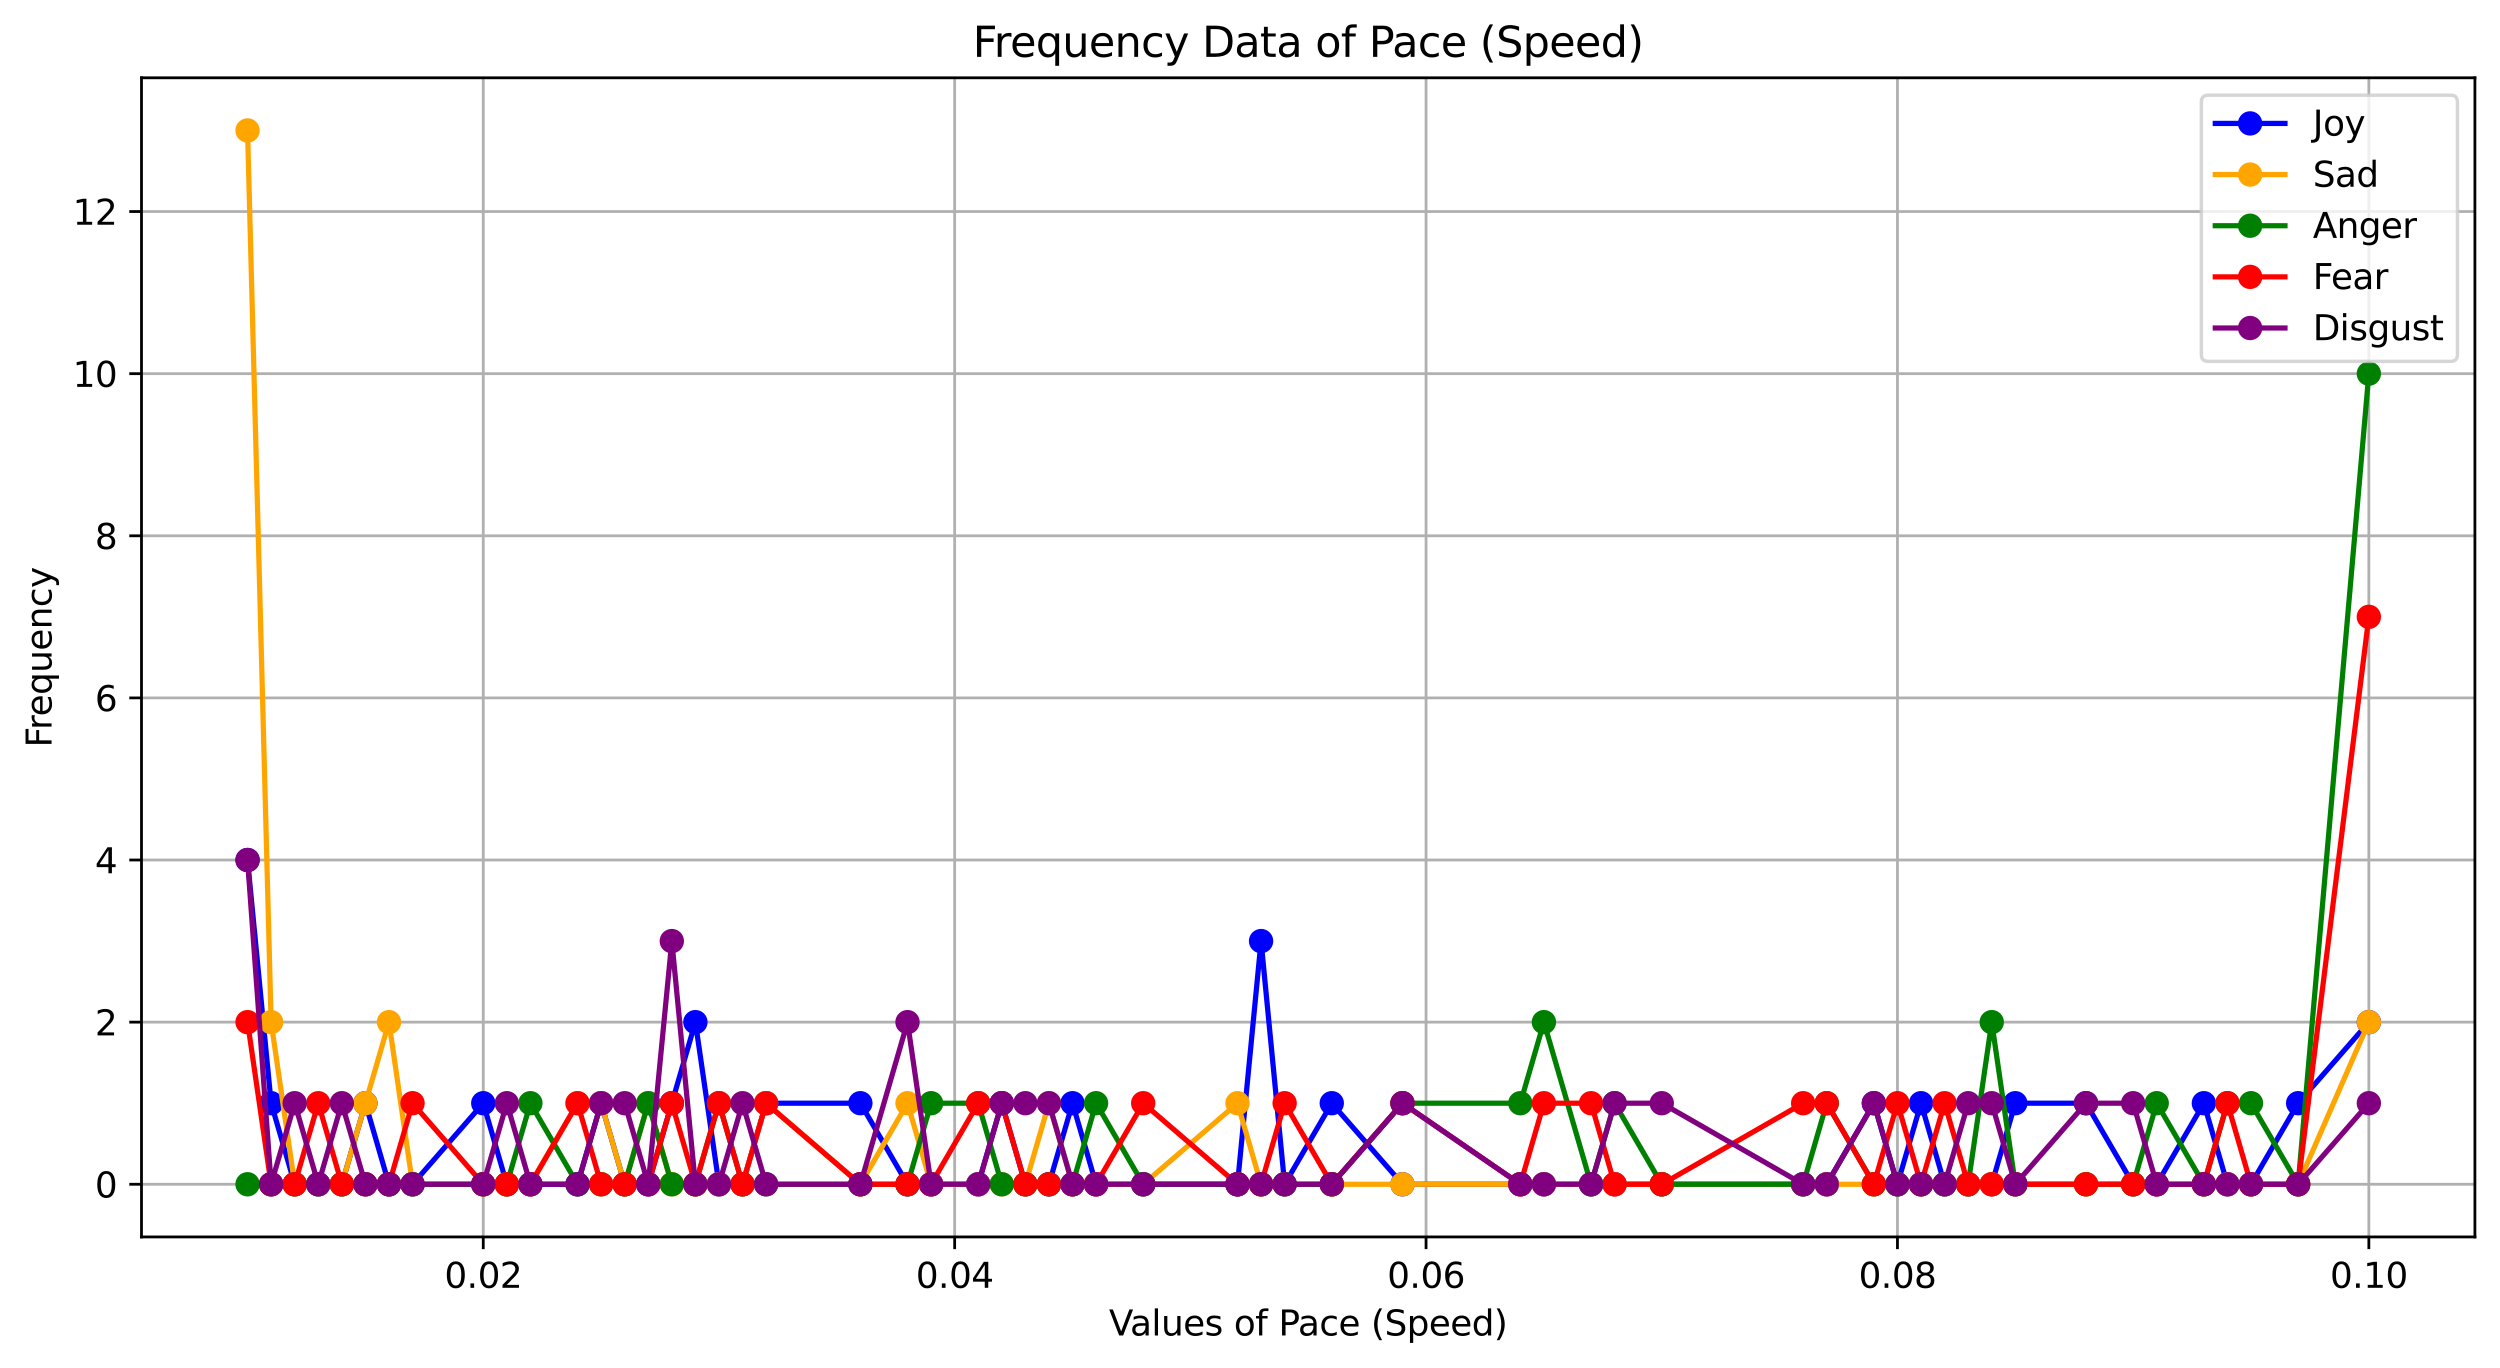 <?xml version="1.0" encoding="utf-8" standalone="no"?>
<!DOCTYPE svg PUBLIC "-//W3C//DTD SVG 1.1//EN"
  "http://www.w3.org/Graphics/SVG/1.1/DTD/svg11.dtd">
<svg xmlns:xlink="http://www.w3.org/1999/xlink" width="717.403pt" height="392.514pt" viewBox="0 0 717.403 392.514" xmlns="http://www.w3.org/2000/svg" version="1.1">
 <defs>
  <style type="text/css">*{stroke-linejoin: round; stroke-linecap: butt}</style>
 </defs>
 <g id="figure_1">
  <g id="patch_1">
   <path d="M 0 392.514 
L 717.403 392.514 
L 717.403 0 
L 0 0 
z
" style="fill: #ffffff"/>
  </g>
  <g id="axes_1">
   <g id="patch_2">
    <path d="M 40.603 354.958 
L 710.203 354.958 
L 710.203 22.318 
L 40.603 22.318 
z
" style="fill: #ffffff"/>
   </g>
   <g id="matplotlib.axis_1">
    <g id="xtick_1">
     <g id="line2d_1">
      <path d="M 138.676 354.958 
L 138.676 22.318 
" clip-path="url(#pe443266816)" style="fill: none; stroke: #b0b0b0; stroke-width: 0.8; stroke-linecap: square"/>
     </g>
     <g id="line2d_2">
      <defs>
       <path id="m70ab6657c3" d="M 0 0 
L 0 3.5 
" style="stroke: #000000; stroke-width: 0.8"/>
      </defs>
      <g>
       <use xlink:href="#m70ab6657c3" x="138.676" y="354.958" style="stroke: #000000; stroke-width: 0.8"/>
      </g>
     </g>
     <g id="text_1">
      <!-- 0.02 -->
      <g transform="translate(127.543 369.557) scale(0.1 -0.1)">
       <defs>
        <path id="DejaVuSans-30" d="M 2034 4250 
Q 1547 4250 1301 3770 
Q 1056 3291 1056 2328 
Q 1056 1369 1301 889 
Q 1547 409 2034 409 
Q 2525 409 2770 889 
Q 3016 1369 3016 2328 
Q 3016 3291 2770 3770 
Q 2525 4250 2034 4250 
z
M 2034 4750 
Q 2819 4750 3233 4129 
Q 3647 3509 3647 2328 
Q 3647 1150 3233 529 
Q 2819 -91 2034 -91 
Q 1250 -91 836 529 
Q 422 1150 422 2328 
Q 422 3509 836 4129 
Q 1250 4750 2034 4750 
z
" transform="scale(0.016)"/>
        <path id="DejaVuSans-2e" d="M 684 794 
L 1344 794 
L 1344 0 
L 684 0 
L 684 794 
z
" transform="scale(0.016)"/>
        <path id="DejaVuSans-32" d="M 1228 531 
L 3431 531 
L 3431 0 
L 469 0 
L 469 531 
Q 828 903 1448 1529 
Q 2069 2156 2228 2338 
Q 2531 2678 2651 2914 
Q 2772 3150 2772 3378 
Q 2772 3750 2511 3984 
Q 2250 4219 1831 4219 
Q 1534 4219 1204 4116 
Q 875 4013 500 3803 
L 500 4441 
Q 881 4594 1212 4672 
Q 1544 4750 1819 4750 
Q 2544 4750 2975 4387 
Q 3406 4025 3406 3419 
Q 3406 3131 3298 2873 
Q 3191 2616 2906 2266 
Q 2828 2175 2409 1742 
Q 1991 1309 1228 531 
z
" transform="scale(0.016)"/>
       </defs>
       <use xlink:href="#DejaVuSans-30"/>
       <use xlink:href="#DejaVuSans-2e" transform="translate(63.623 0)"/>
       <use xlink:href="#DejaVuSans-30" transform="translate(95.41 0)"/>
       <use xlink:href="#DejaVuSans-32" transform="translate(159.033 0)"/>
      </g>
     </g>
    </g>
    <g id="xtick_2">
     <g id="line2d_3">
      <path d="M 273.949 354.958 
L 273.949 22.318 
" clip-path="url(#pe443266816)" style="fill: none; stroke: #b0b0b0; stroke-width: 0.8; stroke-linecap: square"/>
     </g>
     <g id="line2d_4">
      <g>
       <use xlink:href="#m70ab6657c3" x="273.949" y="354.958" style="stroke: #000000; stroke-width: 0.8"/>
      </g>
     </g>
     <g id="text_2">
      <!-- 0.04 -->
      <g transform="translate(262.816 369.557) scale(0.1 -0.1)">
       <defs>
        <path id="DejaVuSans-34" d="M 2419 4116 
L 825 1625 
L 2419 1625 
L 2419 4116 
z
M 2253 4666 
L 3047 4666 
L 3047 1625 
L 3713 1625 
L 3713 1100 
L 3047 1100 
L 3047 0 
L 2419 0 
L 2419 1100 
L 313 1100 
L 313 1709 
L 2253 4666 
z
" transform="scale(0.016)"/>
       </defs>
       <use xlink:href="#DejaVuSans-30"/>
       <use xlink:href="#DejaVuSans-2e" transform="translate(63.623 0)"/>
       <use xlink:href="#DejaVuSans-30" transform="translate(95.41 0)"/>
       <use xlink:href="#DejaVuSans-34" transform="translate(159.033 0)"/>
      </g>
     </g>
    </g>
    <g id="xtick_3">
     <g id="line2d_5">
      <path d="M 409.221 354.958 
L 409.221 22.318 
" clip-path="url(#pe443266816)" style="fill: none; stroke: #b0b0b0; stroke-width: 0.8; stroke-linecap: square"/>
     </g>
     <g id="line2d_6">
      <g>
       <use xlink:href="#m70ab6657c3" x="409.221" y="354.958" style="stroke: #000000; stroke-width: 0.8"/>
      </g>
     </g>
     <g id="text_3">
      <!-- 0.06 -->
      <g transform="translate(398.088 369.557) scale(0.1 -0.1)">
       <defs>
        <path id="DejaVuSans-36" d="M 2113 2584 
Q 1688 2584 1439 2293 
Q 1191 2003 1191 1497 
Q 1191 994 1439 701 
Q 1688 409 2113 409 
Q 2538 409 2786 701 
Q 3034 994 3034 1497 
Q 3034 2003 2786 2293 
Q 2538 2584 2113 2584 
z
M 3366 4563 
L 3366 3988 
Q 3128 4100 2886 4159 
Q 2644 4219 2406 4219 
Q 1781 4219 1451 3797 
Q 1122 3375 1075 2522 
Q 1259 2794 1537 2939 
Q 1816 3084 2150 3084 
Q 2853 3084 3261 2657 
Q 3669 2231 3669 1497 
Q 3669 778 3244 343 
Q 2819 -91 2113 -91 
Q 1303 -91 875 529 
Q 447 1150 447 2328 
Q 447 3434 972 4092 
Q 1497 4750 2381 4750 
Q 2619 4750 2861 4703 
Q 3103 4656 3366 4563 
z
" transform="scale(0.016)"/>
       </defs>
       <use xlink:href="#DejaVuSans-30"/>
       <use xlink:href="#DejaVuSans-2e" transform="translate(63.623 0)"/>
       <use xlink:href="#DejaVuSans-30" transform="translate(95.41 0)"/>
       <use xlink:href="#DejaVuSans-36" transform="translate(159.033 0)"/>
      </g>
     </g>
    </g>
    <g id="xtick_4">
     <g id="line2d_7">
      <path d="M 544.494 354.958 
L 544.494 22.318 
" clip-path="url(#pe443266816)" style="fill: none; stroke: #b0b0b0; stroke-width: 0.8; stroke-linecap: square"/>
     </g>
     <g id="line2d_8">
      <g>
       <use xlink:href="#m70ab6657c3" x="544.494" y="354.958" style="stroke: #000000; stroke-width: 0.8"/>
      </g>
     </g>
     <g id="text_4">
      <!-- 0.08 -->
      <g transform="translate(533.361 369.557) scale(0.1 -0.1)">
       <defs>
        <path id="DejaVuSans-38" d="M 2034 2216 
Q 1584 2216 1326 1975 
Q 1069 1734 1069 1313 
Q 1069 891 1326 650 
Q 1584 409 2034 409 
Q 2484 409 2743 651 
Q 3003 894 3003 1313 
Q 3003 1734 2745 1975 
Q 2488 2216 2034 2216 
z
M 1403 2484 
Q 997 2584 770 2862 
Q 544 3141 544 3541 
Q 544 4100 942 4425 
Q 1341 4750 2034 4750 
Q 2731 4750 3128 4425 
Q 3525 4100 3525 3541 
Q 3525 3141 3298 2862 
Q 3072 2584 2669 2484 
Q 3125 2378 3379 2068 
Q 3634 1759 3634 1313 
Q 3634 634 3220 271 
Q 2806 -91 2034 -91 
Q 1263 -91 848 271 
Q 434 634 434 1313 
Q 434 1759 690 2068 
Q 947 2378 1403 2484 
z
M 1172 3481 
Q 1172 3119 1398 2916 
Q 1625 2713 2034 2713 
Q 2441 2713 2670 2916 
Q 2900 3119 2900 3481 
Q 2900 3844 2670 4047 
Q 2441 4250 2034 4250 
Q 1625 4250 1398 4047 
Q 1172 3844 1172 3481 
z
" transform="scale(0.016)"/>
       </defs>
       <use xlink:href="#DejaVuSans-30"/>
       <use xlink:href="#DejaVuSans-2e" transform="translate(63.623 0)"/>
       <use xlink:href="#DejaVuSans-30" transform="translate(95.41 0)"/>
       <use xlink:href="#DejaVuSans-38" transform="translate(159.033 0)"/>
      </g>
     </g>
    </g>
    <g id="xtick_5">
     <g id="line2d_9">
      <path d="M 679.767 354.958 
L 679.767 22.318 
" clip-path="url(#pe443266816)" style="fill: none; stroke: #b0b0b0; stroke-width: 0.8; stroke-linecap: square"/>
     </g>
     <g id="line2d_10">
      <g>
       <use xlink:href="#m70ab6657c3" x="679.767" y="354.958" style="stroke: #000000; stroke-width: 0.8"/>
      </g>
     </g>
     <g id="text_5">
      <!-- 0.10 -->
      <g transform="translate(668.634 369.557) scale(0.1 -0.1)">
       <defs>
        <path id="DejaVuSans-31" d="M 794 531 
L 1825 531 
L 1825 4091 
L 703 3866 
L 703 4441 
L 1819 4666 
L 2450 4666 
L 2450 531 
L 3481 531 
L 3481 0 
L 794 0 
L 794 531 
z
" transform="scale(0.016)"/>
       </defs>
       <use xlink:href="#DejaVuSans-30"/>
       <use xlink:href="#DejaVuSans-2e" transform="translate(63.623 0)"/>
       <use xlink:href="#DejaVuSans-31" transform="translate(95.41 0)"/>
       <use xlink:href="#DejaVuSans-30" transform="translate(159.033 0)"/>
      </g>
     </g>
    </g>
    <g id="text_6">
     <!-- Values of Pace (Speed) -->
     <g transform="translate(318.223 383.235) scale(0.1 -0.1)">
      <defs>
       <path id="DejaVuSans-56" d="M 1831 0 
L 50 4666 
L 709 4666 
L 2188 738 
L 3669 4666 
L 4325 4666 
L 2547 0 
L 1831 0 
z
" transform="scale(0.016)"/>
       <path id="DejaVuSans-61" d="M 2194 1759 
Q 1497 1759 1228 1600 
Q 959 1441 959 1056 
Q 959 750 1161 570 
Q 1363 391 1709 391 
Q 2188 391 2477 730 
Q 2766 1069 2766 1631 
L 2766 1759 
L 2194 1759 
z
M 3341 1997 
L 3341 0 
L 2766 0 
L 2766 531 
Q 2569 213 2275 61 
Q 1981 -91 1556 -91 
Q 1019 -91 701 211 
Q 384 513 384 1019 
Q 384 1609 779 1909 
Q 1175 2209 1959 2209 
L 2766 2209 
L 2766 2266 
Q 2766 2663 2505 2880 
Q 2244 3097 1772 3097 
Q 1472 3097 1187 3025 
Q 903 2953 641 2809 
L 641 3341 
Q 956 3463 1253 3523 
Q 1550 3584 1831 3584 
Q 2591 3584 2966 3190 
Q 3341 2797 3341 1997 
z
" transform="scale(0.016)"/>
       <path id="DejaVuSans-6c" d="M 603 4863 
L 1178 4863 
L 1178 0 
L 603 0 
L 603 4863 
z
" transform="scale(0.016)"/>
       <path id="DejaVuSans-75" d="M 544 1381 
L 544 3500 
L 1119 3500 
L 1119 1403 
Q 1119 906 1312 657 
Q 1506 409 1894 409 
Q 2359 409 2629 706 
Q 2900 1003 2900 1516 
L 2900 3500 
L 3475 3500 
L 3475 0 
L 2900 0 
L 2900 538 
Q 2691 219 2414 64 
Q 2138 -91 1772 -91 
Q 1169 -91 856 284 
Q 544 659 544 1381 
z
M 1991 3584 
L 1991 3584 
z
" transform="scale(0.016)"/>
       <path id="DejaVuSans-65" d="M 3597 1894 
L 3597 1613 
L 953 1613 
Q 991 1019 1311 708 
Q 1631 397 2203 397 
Q 2534 397 2845 478 
Q 3156 559 3463 722 
L 3463 178 
Q 3153 47 2828 -22 
Q 2503 -91 2169 -91 
Q 1331 -91 842 396 
Q 353 884 353 1716 
Q 353 2575 817 3079 
Q 1281 3584 2069 3584 
Q 2775 3584 3186 3129 
Q 3597 2675 3597 1894 
z
M 3022 2063 
Q 3016 2534 2758 2815 
Q 2500 3097 2075 3097 
Q 1594 3097 1305 2825 
Q 1016 2553 972 2059 
L 3022 2063 
z
" transform="scale(0.016)"/>
       <path id="DejaVuSans-73" d="M 2834 3397 
L 2834 2853 
Q 2591 2978 2328 3040 
Q 2066 3103 1784 3103 
Q 1356 3103 1142 2972 
Q 928 2841 928 2578 
Q 928 2378 1081 2264 
Q 1234 2150 1697 2047 
L 1894 2003 
Q 2506 1872 2764 1633 
Q 3022 1394 3022 966 
Q 3022 478 2636 193 
Q 2250 -91 1575 -91 
Q 1294 -91 989 -36 
Q 684 19 347 128 
L 347 722 
Q 666 556 975 473 
Q 1284 391 1588 391 
Q 1994 391 2212 530 
Q 2431 669 2431 922 
Q 2431 1156 2273 1281 
Q 2116 1406 1581 1522 
L 1381 1569 
Q 847 1681 609 1914 
Q 372 2147 372 2553 
Q 372 3047 722 3315 
Q 1072 3584 1716 3584 
Q 2034 3584 2315 3537 
Q 2597 3491 2834 3397 
z
" transform="scale(0.016)"/>
       <path id="DejaVuSans-20" transform="scale(0.016)"/>
       <path id="DejaVuSans-6f" d="M 1959 3097 
Q 1497 3097 1228 2736 
Q 959 2375 959 1747 
Q 959 1119 1226 758 
Q 1494 397 1959 397 
Q 2419 397 2687 759 
Q 2956 1122 2956 1747 
Q 2956 2369 2687 2733 
Q 2419 3097 1959 3097 
z
M 1959 3584 
Q 2709 3584 3137 3096 
Q 3566 2609 3566 1747 
Q 3566 888 3137 398 
Q 2709 -91 1959 -91 
Q 1206 -91 779 398 
Q 353 888 353 1747 
Q 353 2609 779 3096 
Q 1206 3584 1959 3584 
z
" transform="scale(0.016)"/>
       <path id="DejaVuSans-66" d="M 2375 4863 
L 2375 4384 
L 1825 4384 
Q 1516 4384 1395 4259 
Q 1275 4134 1275 3809 
L 1275 3500 
L 2222 3500 
L 2222 3053 
L 1275 3053 
L 1275 0 
L 697 0 
L 697 3053 
L 147 3053 
L 147 3500 
L 697 3500 
L 697 3744 
Q 697 4328 969 4595 
Q 1241 4863 1831 4863 
L 2375 4863 
z
" transform="scale(0.016)"/>
       <path id="DejaVuSans-50" d="M 1259 4147 
L 1259 2394 
L 2053 2394 
Q 2494 2394 2734 2622 
Q 2975 2850 2975 3272 
Q 2975 3691 2734 3919 
Q 2494 4147 2053 4147 
L 1259 4147 
z
M 628 4666 
L 2053 4666 
Q 2838 4666 3239 4311 
Q 3641 3956 3641 3272 
Q 3641 2581 3239 2228 
Q 2838 1875 2053 1875 
L 1259 1875 
L 1259 0 
L 628 0 
L 628 4666 
z
" transform="scale(0.016)"/>
       <path id="DejaVuSans-63" d="M 3122 3366 
L 3122 2828 
Q 2878 2963 2633 3030 
Q 2388 3097 2138 3097 
Q 1578 3097 1268 2742 
Q 959 2388 959 1747 
Q 959 1106 1268 751 
Q 1578 397 2138 397 
Q 2388 397 2633 464 
Q 2878 531 3122 666 
L 3122 134 
Q 2881 22 2623 -34 
Q 2366 -91 2075 -91 
Q 1284 -91 818 406 
Q 353 903 353 1747 
Q 353 2603 823 3093 
Q 1294 3584 2113 3584 
Q 2378 3584 2631 3529 
Q 2884 3475 3122 3366 
z
" transform="scale(0.016)"/>
       <path id="DejaVuSans-28" d="M 1984 4856 
Q 1566 4138 1362 3434 
Q 1159 2731 1159 2009 
Q 1159 1288 1364 580 
Q 1569 -128 1984 -844 
L 1484 -844 
Q 1016 -109 783 600 
Q 550 1309 550 2009 
Q 550 2706 781 3412 
Q 1013 4119 1484 4856 
L 1984 4856 
z
" transform="scale(0.016)"/>
       <path id="DejaVuSans-53" d="M 3425 4513 
L 3425 3897 
Q 3066 4069 2747 4153 
Q 2428 4238 2131 4238 
Q 1616 4238 1336 4038 
Q 1056 3838 1056 3469 
Q 1056 3159 1242 3001 
Q 1428 2844 1947 2747 
L 2328 2669 
Q 3034 2534 3370 2195 
Q 3706 1856 3706 1288 
Q 3706 609 3251 259 
Q 2797 -91 1919 -91 
Q 1588 -91 1214 -16 
Q 841 59 441 206 
L 441 856 
Q 825 641 1194 531 
Q 1563 422 1919 422 
Q 2459 422 2753 634 
Q 3047 847 3047 1241 
Q 3047 1584 2836 1778 
Q 2625 1972 2144 2069 
L 1759 2144 
Q 1053 2284 737 2584 
Q 422 2884 422 3419 
Q 422 4038 858 4394 
Q 1294 4750 2059 4750 
Q 2388 4750 2728 4690 
Q 3069 4631 3425 4513 
z
" transform="scale(0.016)"/>
       <path id="DejaVuSans-70" d="M 1159 525 
L 1159 -1331 
L 581 -1331 
L 581 3500 
L 1159 3500 
L 1159 2969 
Q 1341 3281 1617 3432 
Q 1894 3584 2278 3584 
Q 2916 3584 3314 3078 
Q 3713 2572 3713 1747 
Q 3713 922 3314 415 
Q 2916 -91 2278 -91 
Q 1894 -91 1617 61 
Q 1341 213 1159 525 
z
M 3116 1747 
Q 3116 2381 2855 2742 
Q 2594 3103 2138 3103 
Q 1681 3103 1420 2742 
Q 1159 2381 1159 1747 
Q 1159 1113 1420 752 
Q 1681 391 2138 391 
Q 2594 391 2855 752 
Q 3116 1113 3116 1747 
z
" transform="scale(0.016)"/>
       <path id="DejaVuSans-64" d="M 2906 2969 
L 2906 4863 
L 3481 4863 
L 3481 0 
L 2906 0 
L 2906 525 
Q 2725 213 2448 61 
Q 2172 -91 1784 -91 
Q 1150 -91 751 415 
Q 353 922 353 1747 
Q 353 2572 751 3078 
Q 1150 3584 1784 3584 
Q 2172 3584 2448 3432 
Q 2725 3281 2906 2969 
z
M 947 1747 
Q 947 1113 1208 752 
Q 1469 391 1925 391 
Q 2381 391 2643 752 
Q 2906 1113 2906 1747 
Q 2906 2381 2643 2742 
Q 2381 3103 1925 3103 
Q 1469 3103 1208 2742 
Q 947 2381 947 1747 
z
" transform="scale(0.016)"/>
       <path id="DejaVuSans-29" d="M 513 4856 
L 1013 4856 
Q 1481 4119 1714 3412 
Q 1947 2706 1947 2009 
Q 1947 1309 1714 600 
Q 1481 -109 1013 -844 
L 513 -844 
Q 928 -128 1133 580 
Q 1338 1288 1338 2009 
Q 1338 2731 1133 3434 
Q 928 4138 513 4856 
z
" transform="scale(0.016)"/>
      </defs>
      <use xlink:href="#DejaVuSans-56"/>
      <use xlink:href="#DejaVuSans-61" transform="translate(60.658 0)"/>
      <use xlink:href="#DejaVuSans-6c" transform="translate(121.938 0)"/>
      <use xlink:href="#DejaVuSans-75" transform="translate(149.721 0)"/>
      <use xlink:href="#DejaVuSans-65" transform="translate(213.1 0)"/>
      <use xlink:href="#DejaVuSans-73" transform="translate(274.623 0)"/>
      <use xlink:href="#DejaVuSans-20" transform="translate(326.723 0)"/>
      <use xlink:href="#DejaVuSans-6f" transform="translate(358.51 0)"/>
      <use xlink:href="#DejaVuSans-66" transform="translate(419.691 0)"/>
      <use xlink:href="#DejaVuSans-20" transform="translate(454.896 0)"/>
      <use xlink:href="#DejaVuSans-50" transform="translate(486.684 0)"/>
      <use xlink:href="#DejaVuSans-61" transform="translate(542.486 0)"/>
      <use xlink:href="#DejaVuSans-63" transform="translate(603.766 0)"/>
      <use xlink:href="#DejaVuSans-65" transform="translate(658.746 0)"/>
      <use xlink:href="#DejaVuSans-20" transform="translate(720.27 0)"/>
      <use xlink:href="#DejaVuSans-28" transform="translate(752.057 0)"/>
      <use xlink:href="#DejaVuSans-53" transform="translate(791.07 0)"/>
      <use xlink:href="#DejaVuSans-70" transform="translate(854.547 0)"/>
      <use xlink:href="#DejaVuSans-65" transform="translate(918.023 0)"/>
      <use xlink:href="#DejaVuSans-65" transform="translate(979.547 0)"/>
      <use xlink:href="#DejaVuSans-64" transform="translate(1041.07 0)"/>
      <use xlink:href="#DejaVuSans-29" transform="translate(1104.547 0)"/>
     </g>
    </g>
   </g>
   <g id="matplotlib.axis_2">
    <g id="ytick_1">
     <g id="line2d_11">
      <path d="M 40.603 339.838 
L 710.203 339.838 
" clip-path="url(#pe443266816)" style="fill: none; stroke: #b0b0b0; stroke-width: 0.8; stroke-linecap: square"/>
     </g>
     <g id="line2d_12">
      <defs>
       <path id="m4e8fd1573e" d="M 0 0 
L -3.5 0 
" style="stroke: #000000; stroke-width: 0.8"/>
      </defs>
      <g>
       <use xlink:href="#m4e8fd1573e" x="40.603" y="339.838" style="stroke: #000000; stroke-width: 0.8"/>
      </g>
     </g>
     <g id="text_7">
      <!-- 0 -->
      <g transform="translate(27.241 343.637) scale(0.1 -0.1)">
       <use xlink:href="#DejaVuSans-30"/>
      </g>
     </g>
    </g>
    <g id="ytick_2">
     <g id="line2d_13">
      <path d="M 40.603 293.315 
L 710.203 293.315 
" clip-path="url(#pe443266816)" style="fill: none; stroke: #b0b0b0; stroke-width: 0.8; stroke-linecap: square"/>
     </g>
     <g id="line2d_14">
      <g>
       <use xlink:href="#m4e8fd1573e" x="40.603" y="293.315" style="stroke: #000000; stroke-width: 0.8"/>
      </g>
     </g>
     <g id="text_8">
      <!-- 2 -->
      <g transform="translate(27.241 297.114) scale(0.1 -0.1)">
       <use xlink:href="#DejaVuSans-32"/>
      </g>
     </g>
    </g>
    <g id="ytick_3">
     <g id="line2d_15">
      <path d="M 40.603 246.792 
L 710.203 246.792 
" clip-path="url(#pe443266816)" style="fill: none; stroke: #b0b0b0; stroke-width: 0.8; stroke-linecap: square"/>
     </g>
     <g id="line2d_16">
      <g>
       <use xlink:href="#m4e8fd1573e" x="40.603" y="246.792" style="stroke: #000000; stroke-width: 0.8"/>
      </g>
     </g>
     <g id="text_9">
      <!-- 4 -->
      <g transform="translate(27.241 250.591) scale(0.1 -0.1)">
       <use xlink:href="#DejaVuSans-34"/>
      </g>
     </g>
    </g>
    <g id="ytick_4">
     <g id="line2d_17">
      <path d="M 40.603 200.269 
L 710.203 200.269 
" clip-path="url(#pe443266816)" style="fill: none; stroke: #b0b0b0; stroke-width: 0.8; stroke-linecap: square"/>
     </g>
     <g id="line2d_18">
      <g>
       <use xlink:href="#m4e8fd1573e" x="40.603" y="200.269" style="stroke: #000000; stroke-width: 0.8"/>
      </g>
     </g>
     <g id="text_10">
      <!-- 6 -->
      <g transform="translate(27.241 204.068) scale(0.1 -0.1)">
       <use xlink:href="#DejaVuSans-36"/>
      </g>
     </g>
    </g>
    <g id="ytick_5">
     <g id="line2d_19">
      <path d="M 40.603 153.746 
L 710.203 153.746 
" clip-path="url(#pe443266816)" style="fill: none; stroke: #b0b0b0; stroke-width: 0.8; stroke-linecap: square"/>
     </g>
     <g id="line2d_20">
      <g>
       <use xlink:href="#m4e8fd1573e" x="40.603" y="153.746" style="stroke: #000000; stroke-width: 0.8"/>
      </g>
     </g>
     <g id="text_11">
      <!-- 8 -->
      <g transform="translate(27.241 157.545) scale(0.1 -0.1)">
       <use xlink:href="#DejaVuSans-38"/>
      </g>
     </g>
    </g>
    <g id="ytick_6">
     <g id="line2d_21">
      <path d="M 40.603 107.223 
L 710.203 107.223 
" clip-path="url(#pe443266816)" style="fill: none; stroke: #b0b0b0; stroke-width: 0.8; stroke-linecap: square"/>
     </g>
     <g id="line2d_22">
      <g>
       <use xlink:href="#m4e8fd1573e" x="40.603" y="107.223" style="stroke: #000000; stroke-width: 0.8"/>
      </g>
     </g>
     <g id="text_12">
      <!-- 10 -->
      <g transform="translate(20.878 111.022) scale(0.1 -0.1)">
       <use xlink:href="#DejaVuSans-31"/>
       <use xlink:href="#DejaVuSans-30" transform="translate(63.623 0)"/>
      </g>
     </g>
    </g>
    <g id="ytick_7">
     <g id="line2d_23">
      <path d="M 40.603 60.7 
L 710.203 60.7 
" clip-path="url(#pe443266816)" style="fill: none; stroke: #b0b0b0; stroke-width: 0.8; stroke-linecap: square"/>
     </g>
     <g id="line2d_24">
      <g>
       <use xlink:href="#m4e8fd1573e" x="40.603" y="60.7" style="stroke: #000000; stroke-width: 0.8"/>
      </g>
     </g>
     <g id="text_13">
      <!-- 12 -->
      <g transform="translate(20.878 64.499) scale(0.1 -0.1)">
       <use xlink:href="#DejaVuSans-31"/>
       <use xlink:href="#DejaVuSans-32" transform="translate(63.623 0)"/>
      </g>
     </g>
    </g>
    <g id="text_14">
     <!-- Frequency -->
     <g transform="translate(14.798 214.468) rotate(-90) scale(0.1 -0.1)">
      <defs>
       <path id="DejaVuSans-46" d="M 628 4666 
L 3309 4666 
L 3309 4134 
L 1259 4134 
L 1259 2759 
L 3109 2759 
L 3109 2228 
L 1259 2228 
L 1259 0 
L 628 0 
L 628 4666 
z
" transform="scale(0.016)"/>
       <path id="DejaVuSans-72" d="M 2631 2963 
Q 2534 3019 2420 3045 
Q 2306 3072 2169 3072 
Q 1681 3072 1420 2755 
Q 1159 2438 1159 1844 
L 1159 0 
L 581 0 
L 581 3500 
L 1159 3500 
L 1159 2956 
Q 1341 3275 1631 3429 
Q 1922 3584 2338 3584 
Q 2397 3584 2469 3576 
Q 2541 3569 2628 3553 
L 2631 2963 
z
" transform="scale(0.016)"/>
       <path id="DejaVuSans-71" d="M 947 1747 
Q 947 1113 1208 752 
Q 1469 391 1925 391 
Q 2381 391 2643 752 
Q 2906 1113 2906 1747 
Q 2906 2381 2643 2742 
Q 2381 3103 1925 3103 
Q 1469 3103 1208 2742 
Q 947 2381 947 1747 
z
M 2906 525 
Q 2725 213 2448 61 
Q 2172 -91 1784 -91 
Q 1150 -91 751 415 
Q 353 922 353 1747 
Q 353 2572 751 3078 
Q 1150 3584 1784 3584 
Q 2172 3584 2448 3432 
Q 2725 3281 2906 2969 
L 2906 3500 
L 3481 3500 
L 3481 -1331 
L 2906 -1331 
L 2906 525 
z
" transform="scale(0.016)"/>
       <path id="DejaVuSans-6e" d="M 3513 2113 
L 3513 0 
L 2938 0 
L 2938 2094 
Q 2938 2591 2744 2837 
Q 2550 3084 2163 3084 
Q 1697 3084 1428 2787 
Q 1159 2491 1159 1978 
L 1159 0 
L 581 0 
L 581 3500 
L 1159 3500 
L 1159 2956 
Q 1366 3272 1645 3428 
Q 1925 3584 2291 3584 
Q 2894 3584 3203 3211 
Q 3513 2838 3513 2113 
z
" transform="scale(0.016)"/>
       <path id="DejaVuSans-79" d="M 2059 -325 
Q 1816 -950 1584 -1140 
Q 1353 -1331 966 -1331 
L 506 -1331 
L 506 -850 
L 844 -850 
Q 1081 -850 1212 -737 
Q 1344 -625 1503 -206 
L 1606 56 
L 191 3500 
L 800 3500 
L 1894 763 
L 2988 3500 
L 3597 3500 
L 2059 -325 
z
" transform="scale(0.016)"/>
      </defs>
      <use xlink:href="#DejaVuSans-46"/>
      <use xlink:href="#DejaVuSans-72" transform="translate(50.27 0)"/>
      <use xlink:href="#DejaVuSans-65" transform="translate(89.133 0)"/>
      <use xlink:href="#DejaVuSans-71" transform="translate(150.656 0)"/>
      <use xlink:href="#DejaVuSans-75" transform="translate(214.133 0)"/>
      <use xlink:href="#DejaVuSans-65" transform="translate(277.512 0)"/>
      <use xlink:href="#DejaVuSans-6e" transform="translate(339.035 0)"/>
      <use xlink:href="#DejaVuSans-63" transform="translate(402.414 0)"/>
      <use xlink:href="#DejaVuSans-79" transform="translate(457.395 0)"/>
     </g>
    </g>
   </g>
   <g id="line2d_25">
    <path d="M 71.039 246.792 
L 77.803 316.577 
L 84.567 339.838 
L 91.33 339.838 
L 98.094 339.838 
L 104.858 316.577 
L 111.621 339.838 
L 118.385 339.838 
L 138.676 316.577 
L 145.439 339.838 
L 152.203 339.838 
L 165.73 339.838 
L 172.494 316.577 
L 179.258 339.838 
L 186.021 339.838 
L 192.785 316.577 
L 199.549 293.315 
L 206.312 339.838 
L 213.076 339.838 
L 219.839 316.577 
L 246.894 316.577 
L 260.421 339.838 
L 267.185 339.838 
L 280.712 339.838 
L 287.476 316.577 
L 294.239 339.838 
L 301.003 339.838 
L 307.767 316.577 
L 314.53 339.838 
L 328.058 339.838 
L 355.112 339.838 
L 361.876 270.054 
L 368.639 339.838 
L 382.167 316.577 
L 402.458 339.838 
L 436.276 339.838 
L 443.039 339.838 
L 456.567 339.838 
L 463.33 339.838 
L 476.858 339.838 
L 517.439 339.838 
L 524.203 339.838 
L 537.73 316.577 
L 544.494 339.838 
L 551.258 316.577 
L 558.021 339.838 
L 564.785 339.838 
L 571.549 339.838 
L 578.312 316.577 
L 598.603 316.577 
L 612.13 339.838 
L 618.894 339.838 
L 632.421 316.577 
L 639.185 339.838 
L 645.949 339.838 
L 659.476 316.577 
L 679.767 293.315 
" clip-path="url(#pe443266816)" style="fill: none; stroke: #0000ff; stroke-width: 1.5; stroke-linecap: square"/>
    <defs>
     <path id="md6f7ad7831" d="M 0 3 
C 0.796 3 1.559 2.684 2.121 2.121 
C 2.684 1.559 3 0.796 3 0 
C 3 -0.796 2.684 -1.559 2.121 -2.121 
C 1.559 -2.684 0.796 -3 0 -3 
C -0.796 -3 -1.559 -2.684 -2.121 -2.121 
C -2.684 -1.559 -3 -0.796 -3 0 
C -3 0.796 -2.684 1.559 -2.121 2.121 
C -1.559 2.684 -0.796 3 0 3 
z
" style="stroke: #0000ff"/>
    </defs>
    <g clip-path="url(#pe443266816)">
     <use xlink:href="#md6f7ad7831" x="71.039" y="246.792" style="fill: #0000ff; stroke: #0000ff"/>
     <use xlink:href="#md6f7ad7831" x="77.803" y="316.577" style="fill: #0000ff; stroke: #0000ff"/>
     <use xlink:href="#md6f7ad7831" x="84.567" y="339.838" style="fill: #0000ff; stroke: #0000ff"/>
     <use xlink:href="#md6f7ad7831" x="91.33" y="339.838" style="fill: #0000ff; stroke: #0000ff"/>
     <use xlink:href="#md6f7ad7831" x="98.094" y="339.838" style="fill: #0000ff; stroke: #0000ff"/>
     <use xlink:href="#md6f7ad7831" x="104.858" y="316.577" style="fill: #0000ff; stroke: #0000ff"/>
     <use xlink:href="#md6f7ad7831" x="111.621" y="339.838" style="fill: #0000ff; stroke: #0000ff"/>
     <use xlink:href="#md6f7ad7831" x="118.385" y="339.838" style="fill: #0000ff; stroke: #0000ff"/>
     <use xlink:href="#md6f7ad7831" x="138.676" y="316.577" style="fill: #0000ff; stroke: #0000ff"/>
     <use xlink:href="#md6f7ad7831" x="145.439" y="339.838" style="fill: #0000ff; stroke: #0000ff"/>
     <use xlink:href="#md6f7ad7831" x="152.203" y="339.838" style="fill: #0000ff; stroke: #0000ff"/>
     <use xlink:href="#md6f7ad7831" x="165.73" y="339.838" style="fill: #0000ff; stroke: #0000ff"/>
     <use xlink:href="#md6f7ad7831" x="172.494" y="316.577" style="fill: #0000ff; stroke: #0000ff"/>
     <use xlink:href="#md6f7ad7831" x="179.258" y="339.838" style="fill: #0000ff; stroke: #0000ff"/>
     <use xlink:href="#md6f7ad7831" x="186.021" y="339.838" style="fill: #0000ff; stroke: #0000ff"/>
     <use xlink:href="#md6f7ad7831" x="192.785" y="316.577" style="fill: #0000ff; stroke: #0000ff"/>
     <use xlink:href="#md6f7ad7831" x="199.549" y="293.315" style="fill: #0000ff; stroke: #0000ff"/>
     <use xlink:href="#md6f7ad7831" x="206.312" y="339.838" style="fill: #0000ff; stroke: #0000ff"/>
     <use xlink:href="#md6f7ad7831" x="213.076" y="339.838" style="fill: #0000ff; stroke: #0000ff"/>
     <use xlink:href="#md6f7ad7831" x="219.839" y="316.577" style="fill: #0000ff; stroke: #0000ff"/>
     <use xlink:href="#md6f7ad7831" x="246.894" y="316.577" style="fill: #0000ff; stroke: #0000ff"/>
     <use xlink:href="#md6f7ad7831" x="260.421" y="339.838" style="fill: #0000ff; stroke: #0000ff"/>
     <use xlink:href="#md6f7ad7831" x="267.185" y="339.838" style="fill: #0000ff; stroke: #0000ff"/>
     <use xlink:href="#md6f7ad7831" x="280.712" y="339.838" style="fill: #0000ff; stroke: #0000ff"/>
     <use xlink:href="#md6f7ad7831" x="287.476" y="316.577" style="fill: #0000ff; stroke: #0000ff"/>
     <use xlink:href="#md6f7ad7831" x="294.239" y="339.838" style="fill: #0000ff; stroke: #0000ff"/>
     <use xlink:href="#md6f7ad7831" x="301.003" y="339.838" style="fill: #0000ff; stroke: #0000ff"/>
     <use xlink:href="#md6f7ad7831" x="307.767" y="316.577" style="fill: #0000ff; stroke: #0000ff"/>
     <use xlink:href="#md6f7ad7831" x="314.53" y="339.838" style="fill: #0000ff; stroke: #0000ff"/>
     <use xlink:href="#md6f7ad7831" x="328.058" y="339.838" style="fill: #0000ff; stroke: #0000ff"/>
     <use xlink:href="#md6f7ad7831" x="355.112" y="339.838" style="fill: #0000ff; stroke: #0000ff"/>
     <use xlink:href="#md6f7ad7831" x="361.876" y="270.054" style="fill: #0000ff; stroke: #0000ff"/>
     <use xlink:href="#md6f7ad7831" x="368.639" y="339.838" style="fill: #0000ff; stroke: #0000ff"/>
     <use xlink:href="#md6f7ad7831" x="382.167" y="316.577" style="fill: #0000ff; stroke: #0000ff"/>
     <use xlink:href="#md6f7ad7831" x="402.458" y="339.838" style="fill: #0000ff; stroke: #0000ff"/>
     <use xlink:href="#md6f7ad7831" x="436.276" y="339.838" style="fill: #0000ff; stroke: #0000ff"/>
     <use xlink:href="#md6f7ad7831" x="443.039" y="339.838" style="fill: #0000ff; stroke: #0000ff"/>
     <use xlink:href="#md6f7ad7831" x="456.567" y="339.838" style="fill: #0000ff; stroke: #0000ff"/>
     <use xlink:href="#md6f7ad7831" x="463.33" y="339.838" style="fill: #0000ff; stroke: #0000ff"/>
     <use xlink:href="#md6f7ad7831" x="476.858" y="339.838" style="fill: #0000ff; stroke: #0000ff"/>
     <use xlink:href="#md6f7ad7831" x="517.439" y="339.838" style="fill: #0000ff; stroke: #0000ff"/>
     <use xlink:href="#md6f7ad7831" x="524.203" y="339.838" style="fill: #0000ff; stroke: #0000ff"/>
     <use xlink:href="#md6f7ad7831" x="537.73" y="316.577" style="fill: #0000ff; stroke: #0000ff"/>
     <use xlink:href="#md6f7ad7831" x="544.494" y="339.838" style="fill: #0000ff; stroke: #0000ff"/>
     <use xlink:href="#md6f7ad7831" x="551.258" y="316.577" style="fill: #0000ff; stroke: #0000ff"/>
     <use xlink:href="#md6f7ad7831" x="558.021" y="339.838" style="fill: #0000ff; stroke: #0000ff"/>
     <use xlink:href="#md6f7ad7831" x="564.785" y="339.838" style="fill: #0000ff; stroke: #0000ff"/>
     <use xlink:href="#md6f7ad7831" x="571.549" y="339.838" style="fill: #0000ff; stroke: #0000ff"/>
     <use xlink:href="#md6f7ad7831" x="578.312" y="316.577" style="fill: #0000ff; stroke: #0000ff"/>
     <use xlink:href="#md6f7ad7831" x="598.603" y="316.577" style="fill: #0000ff; stroke: #0000ff"/>
     <use xlink:href="#md6f7ad7831" x="612.13" y="339.838" style="fill: #0000ff; stroke: #0000ff"/>
     <use xlink:href="#md6f7ad7831" x="618.894" y="339.838" style="fill: #0000ff; stroke: #0000ff"/>
     <use xlink:href="#md6f7ad7831" x="632.421" y="316.577" style="fill: #0000ff; stroke: #0000ff"/>
     <use xlink:href="#md6f7ad7831" x="639.185" y="339.838" style="fill: #0000ff; stroke: #0000ff"/>
     <use xlink:href="#md6f7ad7831" x="645.949" y="339.838" style="fill: #0000ff; stroke: #0000ff"/>
     <use xlink:href="#md6f7ad7831" x="659.476" y="316.577" style="fill: #0000ff; stroke: #0000ff"/>
     <use xlink:href="#md6f7ad7831" x="679.767" y="293.315" style="fill: #0000ff; stroke: #0000ff"/>
    </g>
   </g>
   <g id="line2d_26">
    <path d="M 71.039 37.438 
L 77.803 293.315 
L 84.567 339.838 
L 91.33 339.838 
L 98.094 339.838 
L 104.858 316.577 
L 111.621 293.315 
L 118.385 339.838 
L 138.676 339.838 
L 145.439 339.838 
L 152.203 339.838 
L 165.73 316.577 
L 172.494 316.577 
L 179.258 339.838 
L 186.021 316.577 
L 192.785 339.838 
L 199.549 339.838 
L 206.312 339.838 
L 213.076 339.838 
L 219.839 316.577 
L 246.894 339.838 
L 260.421 316.577 
L 267.185 339.838 
L 280.712 339.838 
L 287.476 339.838 
L 294.239 339.838 
L 301.003 316.577 
L 307.767 339.838 
L 314.53 339.838 
L 328.058 339.838 
L 355.112 316.577 
L 361.876 339.838 
L 368.639 339.838 
L 382.167 339.838 
L 402.458 339.838 
L 436.276 339.838 
L 443.039 339.838 
L 456.567 339.838 
L 463.33 339.838 
L 476.858 339.838 
L 517.439 339.838 
L 524.203 339.838 
L 537.73 339.838 
L 544.494 339.838 
L 551.258 339.838 
L 558.021 339.838 
L 564.785 339.838 
L 571.549 339.838 
L 578.312 339.838 
L 598.603 339.838 
L 612.13 339.838 
L 618.894 339.838 
L 632.421 339.838 
L 639.185 339.838 
L 645.949 339.838 
L 659.476 339.838 
L 679.767 293.315 
" clip-path="url(#pe443266816)" style="fill: none; stroke: #ffa500; stroke-width: 1.5; stroke-linecap: square"/>
    <defs>
     <path id="m2c3511a2e3" d="M 0 3 
C 0.796 3 1.559 2.684 2.121 2.121 
C 2.684 1.559 3 0.796 3 0 
C 3 -0.796 2.684 -1.559 2.121 -2.121 
C 1.559 -2.684 0.796 -3 0 -3 
C -0.796 -3 -1.559 -2.684 -2.121 -2.121 
C -2.684 -1.559 -3 -0.796 -3 0 
C -3 0.796 -2.684 1.559 -2.121 2.121 
C -1.559 2.684 -0.796 3 0 3 
z
" style="stroke: #ffa500"/>
    </defs>
    <g clip-path="url(#pe443266816)">
     <use xlink:href="#m2c3511a2e3" x="71.039" y="37.438" style="fill: #ffa500; stroke: #ffa500"/>
     <use xlink:href="#m2c3511a2e3" x="77.803" y="293.315" style="fill: #ffa500; stroke: #ffa500"/>
     <use xlink:href="#m2c3511a2e3" x="84.567" y="339.838" style="fill: #ffa500; stroke: #ffa500"/>
     <use xlink:href="#m2c3511a2e3" x="91.33" y="339.838" style="fill: #ffa500; stroke: #ffa500"/>
     <use xlink:href="#m2c3511a2e3" x="98.094" y="339.838" style="fill: #ffa500; stroke: #ffa500"/>
     <use xlink:href="#m2c3511a2e3" x="104.858" y="316.577" style="fill: #ffa500; stroke: #ffa500"/>
     <use xlink:href="#m2c3511a2e3" x="111.621" y="293.315" style="fill: #ffa500; stroke: #ffa500"/>
     <use xlink:href="#m2c3511a2e3" x="118.385" y="339.838" style="fill: #ffa500; stroke: #ffa500"/>
     <use xlink:href="#m2c3511a2e3" x="138.676" y="339.838" style="fill: #ffa500; stroke: #ffa500"/>
     <use xlink:href="#m2c3511a2e3" x="145.439" y="339.838" style="fill: #ffa500; stroke: #ffa500"/>
     <use xlink:href="#m2c3511a2e3" x="152.203" y="339.838" style="fill: #ffa500; stroke: #ffa500"/>
     <use xlink:href="#m2c3511a2e3" x="165.73" y="316.577" style="fill: #ffa500; stroke: #ffa500"/>
     <use xlink:href="#m2c3511a2e3" x="172.494" y="316.577" style="fill: #ffa500; stroke: #ffa500"/>
     <use xlink:href="#m2c3511a2e3" x="179.258" y="339.838" style="fill: #ffa500; stroke: #ffa500"/>
     <use xlink:href="#m2c3511a2e3" x="186.021" y="316.577" style="fill: #ffa500; stroke: #ffa500"/>
     <use xlink:href="#m2c3511a2e3" x="192.785" y="339.838" style="fill: #ffa500; stroke: #ffa500"/>
     <use xlink:href="#m2c3511a2e3" x="199.549" y="339.838" style="fill: #ffa500; stroke: #ffa500"/>
     <use xlink:href="#m2c3511a2e3" x="206.312" y="339.838" style="fill: #ffa500; stroke: #ffa500"/>
     <use xlink:href="#m2c3511a2e3" x="213.076" y="339.838" style="fill: #ffa500; stroke: #ffa500"/>
     <use xlink:href="#m2c3511a2e3" x="219.839" y="316.577" style="fill: #ffa500; stroke: #ffa500"/>
     <use xlink:href="#m2c3511a2e3" x="246.894" y="339.838" style="fill: #ffa500; stroke: #ffa500"/>
     <use xlink:href="#m2c3511a2e3" x="260.421" y="316.577" style="fill: #ffa500; stroke: #ffa500"/>
     <use xlink:href="#m2c3511a2e3" x="267.185" y="339.838" style="fill: #ffa500; stroke: #ffa500"/>
     <use xlink:href="#m2c3511a2e3" x="280.712" y="339.838" style="fill: #ffa500; stroke: #ffa500"/>
     <use xlink:href="#m2c3511a2e3" x="287.476" y="339.838" style="fill: #ffa500; stroke: #ffa500"/>
     <use xlink:href="#m2c3511a2e3" x="294.239" y="339.838" style="fill: #ffa500; stroke: #ffa500"/>
     <use xlink:href="#m2c3511a2e3" x="301.003" y="316.577" style="fill: #ffa500; stroke: #ffa500"/>
     <use xlink:href="#m2c3511a2e3" x="307.767" y="339.838" style="fill: #ffa500; stroke: #ffa500"/>
     <use xlink:href="#m2c3511a2e3" x="314.53" y="339.838" style="fill: #ffa500; stroke: #ffa500"/>
     <use xlink:href="#m2c3511a2e3" x="328.058" y="339.838" style="fill: #ffa500; stroke: #ffa500"/>
     <use xlink:href="#m2c3511a2e3" x="355.112" y="316.577" style="fill: #ffa500; stroke: #ffa500"/>
     <use xlink:href="#m2c3511a2e3" x="361.876" y="339.838" style="fill: #ffa500; stroke: #ffa500"/>
     <use xlink:href="#m2c3511a2e3" x="368.639" y="339.838" style="fill: #ffa500; stroke: #ffa500"/>
     <use xlink:href="#m2c3511a2e3" x="382.167" y="339.838" style="fill: #ffa500; stroke: #ffa500"/>
     <use xlink:href="#m2c3511a2e3" x="402.458" y="339.838" style="fill: #ffa500; stroke: #ffa500"/>
     <use xlink:href="#m2c3511a2e3" x="436.276" y="339.838" style="fill: #ffa500; stroke: #ffa500"/>
     <use xlink:href="#m2c3511a2e3" x="443.039" y="339.838" style="fill: #ffa500; stroke: #ffa500"/>
     <use xlink:href="#m2c3511a2e3" x="456.567" y="339.838" style="fill: #ffa500; stroke: #ffa500"/>
     <use xlink:href="#m2c3511a2e3" x="463.33" y="339.838" style="fill: #ffa500; stroke: #ffa500"/>
     <use xlink:href="#m2c3511a2e3" x="476.858" y="339.838" style="fill: #ffa500; stroke: #ffa500"/>
     <use xlink:href="#m2c3511a2e3" x="517.439" y="339.838" style="fill: #ffa500; stroke: #ffa500"/>
     <use xlink:href="#m2c3511a2e3" x="524.203" y="339.838" style="fill: #ffa500; stroke: #ffa500"/>
     <use xlink:href="#m2c3511a2e3" x="537.73" y="339.838" style="fill: #ffa500; stroke: #ffa500"/>
     <use xlink:href="#m2c3511a2e3" x="544.494" y="339.838" style="fill: #ffa500; stroke: #ffa500"/>
     <use xlink:href="#m2c3511a2e3" x="551.258" y="339.838" style="fill: #ffa500; stroke: #ffa500"/>
     <use xlink:href="#m2c3511a2e3" x="558.021" y="339.838" style="fill: #ffa500; stroke: #ffa500"/>
     <use xlink:href="#m2c3511a2e3" x="564.785" y="339.838" style="fill: #ffa500; stroke: #ffa500"/>
     <use xlink:href="#m2c3511a2e3" x="571.549" y="339.838" style="fill: #ffa500; stroke: #ffa500"/>
     <use xlink:href="#m2c3511a2e3" x="578.312" y="339.838" style="fill: #ffa500; stroke: #ffa500"/>
     <use xlink:href="#m2c3511a2e3" x="598.603" y="339.838" style="fill: #ffa500; stroke: #ffa500"/>
     <use xlink:href="#m2c3511a2e3" x="612.13" y="339.838" style="fill: #ffa500; stroke: #ffa500"/>
     <use xlink:href="#m2c3511a2e3" x="618.894" y="339.838" style="fill: #ffa500; stroke: #ffa500"/>
     <use xlink:href="#m2c3511a2e3" x="632.421" y="339.838" style="fill: #ffa500; stroke: #ffa500"/>
     <use xlink:href="#m2c3511a2e3" x="639.185" y="339.838" style="fill: #ffa500; stroke: #ffa500"/>
     <use xlink:href="#m2c3511a2e3" x="645.949" y="339.838" style="fill: #ffa500; stroke: #ffa500"/>
     <use xlink:href="#m2c3511a2e3" x="659.476" y="339.838" style="fill: #ffa500; stroke: #ffa500"/>
     <use xlink:href="#m2c3511a2e3" x="679.767" y="293.315" style="fill: #ffa500; stroke: #ffa500"/>
    </g>
   </g>
   <g id="line2d_27">
    <path d="M 71.039 339.838 
L 77.803 339.838 
L 84.567 339.838 
L 91.33 339.838 
L 98.094 339.838 
L 104.858 339.838 
L 111.621 339.838 
L 118.385 339.838 
L 138.676 339.838 
L 145.439 339.838 
L 152.203 316.577 
L 165.73 339.838 
L 172.494 339.838 
L 179.258 339.838 
L 186.021 316.577 
L 192.785 339.838 
L 199.549 339.838 
L 206.312 316.577 
L 213.076 339.838 
L 219.839 339.838 
L 246.894 339.838 
L 260.421 339.838 
L 267.185 316.577 
L 280.712 316.577 
L 287.476 339.838 
L 294.239 339.838 
L 301.003 339.838 
L 307.767 339.838 
L 314.53 316.577 
L 328.058 339.838 
L 355.112 339.838 
L 361.876 339.838 
L 368.639 339.838 
L 382.167 339.838 
L 402.458 316.577 
L 436.276 316.577 
L 443.039 293.315 
L 456.567 339.838 
L 463.33 316.577 
L 476.858 339.838 
L 517.439 339.838 
L 524.203 316.577 
L 537.73 339.838 
L 544.494 339.838 
L 551.258 339.838 
L 558.021 339.838 
L 564.785 339.838 
L 571.549 293.315 
L 578.312 339.838 
L 598.603 339.838 
L 612.13 339.838 
L 618.894 316.577 
L 632.421 339.838 
L 639.185 316.577 
L 645.949 316.577 
L 659.476 339.838 
L 679.767 107.223 
" clip-path="url(#pe443266816)" style="fill: none; stroke: #008000; stroke-width: 1.5; stroke-linecap: square"/>
    <defs>
     <path id="ma5bd0e1c03" d="M 0 3 
C 0.796 3 1.559 2.684 2.121 2.121 
C 2.684 1.559 3 0.796 3 0 
C 3 -0.796 2.684 -1.559 2.121 -2.121 
C 1.559 -2.684 0.796 -3 0 -3 
C -0.796 -3 -1.559 -2.684 -2.121 -2.121 
C -2.684 -1.559 -3 -0.796 -3 0 
C -3 0.796 -2.684 1.559 -2.121 2.121 
C -1.559 2.684 -0.796 3 0 3 
z
" style="stroke: #008000"/>
    </defs>
    <g clip-path="url(#pe443266816)">
     <use xlink:href="#ma5bd0e1c03" x="71.039" y="339.838" style="fill: #008000; stroke: #008000"/>
     <use xlink:href="#ma5bd0e1c03" x="77.803" y="339.838" style="fill: #008000; stroke: #008000"/>
     <use xlink:href="#ma5bd0e1c03" x="84.567" y="339.838" style="fill: #008000; stroke: #008000"/>
     <use xlink:href="#ma5bd0e1c03" x="91.33" y="339.838" style="fill: #008000; stroke: #008000"/>
     <use xlink:href="#ma5bd0e1c03" x="98.094" y="339.838" style="fill: #008000; stroke: #008000"/>
     <use xlink:href="#ma5bd0e1c03" x="104.858" y="339.838" style="fill: #008000; stroke: #008000"/>
     <use xlink:href="#ma5bd0e1c03" x="111.621" y="339.838" style="fill: #008000; stroke: #008000"/>
     <use xlink:href="#ma5bd0e1c03" x="118.385" y="339.838" style="fill: #008000; stroke: #008000"/>
     <use xlink:href="#ma5bd0e1c03" x="138.676" y="339.838" style="fill: #008000; stroke: #008000"/>
     <use xlink:href="#ma5bd0e1c03" x="145.439" y="339.838" style="fill: #008000; stroke: #008000"/>
     <use xlink:href="#ma5bd0e1c03" x="152.203" y="316.577" style="fill: #008000; stroke: #008000"/>
     <use xlink:href="#ma5bd0e1c03" x="165.73" y="339.838" style="fill: #008000; stroke: #008000"/>
     <use xlink:href="#ma5bd0e1c03" x="172.494" y="339.838" style="fill: #008000; stroke: #008000"/>
     <use xlink:href="#ma5bd0e1c03" x="179.258" y="339.838" style="fill: #008000; stroke: #008000"/>
     <use xlink:href="#ma5bd0e1c03" x="186.021" y="316.577" style="fill: #008000; stroke: #008000"/>
     <use xlink:href="#ma5bd0e1c03" x="192.785" y="339.838" style="fill: #008000; stroke: #008000"/>
     <use xlink:href="#ma5bd0e1c03" x="199.549" y="339.838" style="fill: #008000; stroke: #008000"/>
     <use xlink:href="#ma5bd0e1c03" x="206.312" y="316.577" style="fill: #008000; stroke: #008000"/>
     <use xlink:href="#ma5bd0e1c03" x="213.076" y="339.838" style="fill: #008000; stroke: #008000"/>
     <use xlink:href="#ma5bd0e1c03" x="219.839" y="339.838" style="fill: #008000; stroke: #008000"/>
     <use xlink:href="#ma5bd0e1c03" x="246.894" y="339.838" style="fill: #008000; stroke: #008000"/>
     <use xlink:href="#ma5bd0e1c03" x="260.421" y="339.838" style="fill: #008000; stroke: #008000"/>
     <use xlink:href="#ma5bd0e1c03" x="267.185" y="316.577" style="fill: #008000; stroke: #008000"/>
     <use xlink:href="#ma5bd0e1c03" x="280.712" y="316.577" style="fill: #008000; stroke: #008000"/>
     <use xlink:href="#ma5bd0e1c03" x="287.476" y="339.838" style="fill: #008000; stroke: #008000"/>
     <use xlink:href="#ma5bd0e1c03" x="294.239" y="339.838" style="fill: #008000; stroke: #008000"/>
     <use xlink:href="#ma5bd0e1c03" x="301.003" y="339.838" style="fill: #008000; stroke: #008000"/>
     <use xlink:href="#ma5bd0e1c03" x="307.767" y="339.838" style="fill: #008000; stroke: #008000"/>
     <use xlink:href="#ma5bd0e1c03" x="314.53" y="316.577" style="fill: #008000; stroke: #008000"/>
     <use xlink:href="#ma5bd0e1c03" x="328.058" y="339.838" style="fill: #008000; stroke: #008000"/>
     <use xlink:href="#ma5bd0e1c03" x="355.112" y="339.838" style="fill: #008000; stroke: #008000"/>
     <use xlink:href="#ma5bd0e1c03" x="361.876" y="339.838" style="fill: #008000; stroke: #008000"/>
     <use xlink:href="#ma5bd0e1c03" x="368.639" y="339.838" style="fill: #008000; stroke: #008000"/>
     <use xlink:href="#ma5bd0e1c03" x="382.167" y="339.838" style="fill: #008000; stroke: #008000"/>
     <use xlink:href="#ma5bd0e1c03" x="402.458" y="316.577" style="fill: #008000; stroke: #008000"/>
     <use xlink:href="#ma5bd0e1c03" x="436.276" y="316.577" style="fill: #008000; stroke: #008000"/>
     <use xlink:href="#ma5bd0e1c03" x="443.039" y="293.315" style="fill: #008000; stroke: #008000"/>
     <use xlink:href="#ma5bd0e1c03" x="456.567" y="339.838" style="fill: #008000; stroke: #008000"/>
     <use xlink:href="#ma5bd0e1c03" x="463.33" y="316.577" style="fill: #008000; stroke: #008000"/>
     <use xlink:href="#ma5bd0e1c03" x="476.858" y="339.838" style="fill: #008000; stroke: #008000"/>
     <use xlink:href="#ma5bd0e1c03" x="517.439" y="339.838" style="fill: #008000; stroke: #008000"/>
     <use xlink:href="#ma5bd0e1c03" x="524.203" y="316.577" style="fill: #008000; stroke: #008000"/>
     <use xlink:href="#ma5bd0e1c03" x="537.73" y="339.838" style="fill: #008000; stroke: #008000"/>
     <use xlink:href="#ma5bd0e1c03" x="544.494" y="339.838" style="fill: #008000; stroke: #008000"/>
     <use xlink:href="#ma5bd0e1c03" x="551.258" y="339.838" style="fill: #008000; stroke: #008000"/>
     <use xlink:href="#ma5bd0e1c03" x="558.021" y="339.838" style="fill: #008000; stroke: #008000"/>
     <use xlink:href="#ma5bd0e1c03" x="564.785" y="339.838" style="fill: #008000; stroke: #008000"/>
     <use xlink:href="#ma5bd0e1c03" x="571.549" y="293.315" style="fill: #008000; stroke: #008000"/>
     <use xlink:href="#ma5bd0e1c03" x="578.312" y="339.838" style="fill: #008000; stroke: #008000"/>
     <use xlink:href="#ma5bd0e1c03" x="598.603" y="339.838" style="fill: #008000; stroke: #008000"/>
     <use xlink:href="#ma5bd0e1c03" x="612.13" y="339.838" style="fill: #008000; stroke: #008000"/>
     <use xlink:href="#ma5bd0e1c03" x="618.894" y="316.577" style="fill: #008000; stroke: #008000"/>
     <use xlink:href="#ma5bd0e1c03" x="632.421" y="339.838" style="fill: #008000; stroke: #008000"/>
     <use xlink:href="#ma5bd0e1c03" x="639.185" y="316.577" style="fill: #008000; stroke: #008000"/>
     <use xlink:href="#ma5bd0e1c03" x="645.949" y="316.577" style="fill: #008000; stroke: #008000"/>
     <use xlink:href="#ma5bd0e1c03" x="659.476" y="339.838" style="fill: #008000; stroke: #008000"/>
     <use xlink:href="#ma5bd0e1c03" x="679.767" y="107.223" style="fill: #008000; stroke: #008000"/>
    </g>
   </g>
   <g id="line2d_28">
    <path d="M 71.039 293.315 
L 77.803 339.838 
L 84.567 339.838 
L 91.33 316.577 
L 98.094 339.838 
L 104.858 339.838 
L 111.621 339.838 
L 118.385 316.577 
L 138.676 339.838 
L 145.439 339.838 
L 152.203 339.838 
L 165.73 316.577 
L 172.494 339.838 
L 179.258 339.838 
L 186.021 339.838 
L 192.785 316.577 
L 199.549 339.838 
L 206.312 316.577 
L 213.076 339.838 
L 219.839 316.577 
L 246.894 339.838 
L 260.421 339.838 
L 267.185 339.838 
L 280.712 316.577 
L 287.476 316.577 
L 294.239 339.838 
L 301.003 339.838 
L 307.767 339.838 
L 314.53 339.838 
L 328.058 316.577 
L 355.112 339.838 
L 361.876 339.838 
L 368.639 316.577 
L 382.167 339.838 
L 402.458 316.577 
L 436.276 339.838 
L 443.039 316.577 
L 456.567 316.577 
L 463.33 339.838 
L 476.858 339.838 
L 517.439 316.577 
L 524.203 316.577 
L 537.73 339.838 
L 544.494 316.577 
L 551.258 339.838 
L 558.021 316.577 
L 564.785 339.838 
L 571.549 339.838 
L 578.312 339.838 
L 598.603 339.838 
L 612.13 339.838 
L 618.894 339.838 
L 632.421 339.838 
L 639.185 316.577 
L 645.949 339.838 
L 659.476 339.838 
L 679.767 177.007 
" clip-path="url(#pe443266816)" style="fill: none; stroke: #ff0000; stroke-width: 1.5; stroke-linecap: square"/>
    <defs>
     <path id="mcb43ed6a55" d="M 0 3 
C 0.796 3 1.559 2.684 2.121 2.121 
C 2.684 1.559 3 0.796 3 0 
C 3 -0.796 2.684 -1.559 2.121 -2.121 
C 1.559 -2.684 0.796 -3 0 -3 
C -0.796 -3 -1.559 -2.684 -2.121 -2.121 
C -2.684 -1.559 -3 -0.796 -3 0 
C -3 0.796 -2.684 1.559 -2.121 2.121 
C -1.559 2.684 -0.796 3 0 3 
z
" style="stroke: #ff0000"/>
    </defs>
    <g clip-path="url(#pe443266816)">
     <use xlink:href="#mcb43ed6a55" x="71.039" y="293.315" style="fill: #ff0000; stroke: #ff0000"/>
     <use xlink:href="#mcb43ed6a55" x="77.803" y="339.838" style="fill: #ff0000; stroke: #ff0000"/>
     <use xlink:href="#mcb43ed6a55" x="84.567" y="339.838" style="fill: #ff0000; stroke: #ff0000"/>
     <use xlink:href="#mcb43ed6a55" x="91.33" y="316.577" style="fill: #ff0000; stroke: #ff0000"/>
     <use xlink:href="#mcb43ed6a55" x="98.094" y="339.838" style="fill: #ff0000; stroke: #ff0000"/>
     <use xlink:href="#mcb43ed6a55" x="104.858" y="339.838" style="fill: #ff0000; stroke: #ff0000"/>
     <use xlink:href="#mcb43ed6a55" x="111.621" y="339.838" style="fill: #ff0000; stroke: #ff0000"/>
     <use xlink:href="#mcb43ed6a55" x="118.385" y="316.577" style="fill: #ff0000; stroke: #ff0000"/>
     <use xlink:href="#mcb43ed6a55" x="138.676" y="339.838" style="fill: #ff0000; stroke: #ff0000"/>
     <use xlink:href="#mcb43ed6a55" x="145.439" y="339.838" style="fill: #ff0000; stroke: #ff0000"/>
     <use xlink:href="#mcb43ed6a55" x="152.203" y="339.838" style="fill: #ff0000; stroke: #ff0000"/>
     <use xlink:href="#mcb43ed6a55" x="165.73" y="316.577" style="fill: #ff0000; stroke: #ff0000"/>
     <use xlink:href="#mcb43ed6a55" x="172.494" y="339.838" style="fill: #ff0000; stroke: #ff0000"/>
     <use xlink:href="#mcb43ed6a55" x="179.258" y="339.838" style="fill: #ff0000; stroke: #ff0000"/>
     <use xlink:href="#mcb43ed6a55" x="186.021" y="339.838" style="fill: #ff0000; stroke: #ff0000"/>
     <use xlink:href="#mcb43ed6a55" x="192.785" y="316.577" style="fill: #ff0000; stroke: #ff0000"/>
     <use xlink:href="#mcb43ed6a55" x="199.549" y="339.838" style="fill: #ff0000; stroke: #ff0000"/>
     <use xlink:href="#mcb43ed6a55" x="206.312" y="316.577" style="fill: #ff0000; stroke: #ff0000"/>
     <use xlink:href="#mcb43ed6a55" x="213.076" y="339.838" style="fill: #ff0000; stroke: #ff0000"/>
     <use xlink:href="#mcb43ed6a55" x="219.839" y="316.577" style="fill: #ff0000; stroke: #ff0000"/>
     <use xlink:href="#mcb43ed6a55" x="246.894" y="339.838" style="fill: #ff0000; stroke: #ff0000"/>
     <use xlink:href="#mcb43ed6a55" x="260.421" y="339.838" style="fill: #ff0000; stroke: #ff0000"/>
     <use xlink:href="#mcb43ed6a55" x="267.185" y="339.838" style="fill: #ff0000; stroke: #ff0000"/>
     <use xlink:href="#mcb43ed6a55" x="280.712" y="316.577" style="fill: #ff0000; stroke: #ff0000"/>
     <use xlink:href="#mcb43ed6a55" x="287.476" y="316.577" style="fill: #ff0000; stroke: #ff0000"/>
     <use xlink:href="#mcb43ed6a55" x="294.239" y="339.838" style="fill: #ff0000; stroke: #ff0000"/>
     <use xlink:href="#mcb43ed6a55" x="301.003" y="339.838" style="fill: #ff0000; stroke: #ff0000"/>
     <use xlink:href="#mcb43ed6a55" x="307.767" y="339.838" style="fill: #ff0000; stroke: #ff0000"/>
     <use xlink:href="#mcb43ed6a55" x="314.53" y="339.838" style="fill: #ff0000; stroke: #ff0000"/>
     <use xlink:href="#mcb43ed6a55" x="328.058" y="316.577" style="fill: #ff0000; stroke: #ff0000"/>
     <use xlink:href="#mcb43ed6a55" x="355.112" y="339.838" style="fill: #ff0000; stroke: #ff0000"/>
     <use xlink:href="#mcb43ed6a55" x="361.876" y="339.838" style="fill: #ff0000; stroke: #ff0000"/>
     <use xlink:href="#mcb43ed6a55" x="368.639" y="316.577" style="fill: #ff0000; stroke: #ff0000"/>
     <use xlink:href="#mcb43ed6a55" x="382.167" y="339.838" style="fill: #ff0000; stroke: #ff0000"/>
     <use xlink:href="#mcb43ed6a55" x="402.458" y="316.577" style="fill: #ff0000; stroke: #ff0000"/>
     <use xlink:href="#mcb43ed6a55" x="436.276" y="339.838" style="fill: #ff0000; stroke: #ff0000"/>
     <use xlink:href="#mcb43ed6a55" x="443.039" y="316.577" style="fill: #ff0000; stroke: #ff0000"/>
     <use xlink:href="#mcb43ed6a55" x="456.567" y="316.577" style="fill: #ff0000; stroke: #ff0000"/>
     <use xlink:href="#mcb43ed6a55" x="463.33" y="339.838" style="fill: #ff0000; stroke: #ff0000"/>
     <use xlink:href="#mcb43ed6a55" x="476.858" y="339.838" style="fill: #ff0000; stroke: #ff0000"/>
     <use xlink:href="#mcb43ed6a55" x="517.439" y="316.577" style="fill: #ff0000; stroke: #ff0000"/>
     <use xlink:href="#mcb43ed6a55" x="524.203" y="316.577" style="fill: #ff0000; stroke: #ff0000"/>
     <use xlink:href="#mcb43ed6a55" x="537.73" y="339.838" style="fill: #ff0000; stroke: #ff0000"/>
     <use xlink:href="#mcb43ed6a55" x="544.494" y="316.577" style="fill: #ff0000; stroke: #ff0000"/>
     <use xlink:href="#mcb43ed6a55" x="551.258" y="339.838" style="fill: #ff0000; stroke: #ff0000"/>
     <use xlink:href="#mcb43ed6a55" x="558.021" y="316.577" style="fill: #ff0000; stroke: #ff0000"/>
     <use xlink:href="#mcb43ed6a55" x="564.785" y="339.838" style="fill: #ff0000; stroke: #ff0000"/>
     <use xlink:href="#mcb43ed6a55" x="571.549" y="339.838" style="fill: #ff0000; stroke: #ff0000"/>
     <use xlink:href="#mcb43ed6a55" x="578.312" y="339.838" style="fill: #ff0000; stroke: #ff0000"/>
     <use xlink:href="#mcb43ed6a55" x="598.603" y="339.838" style="fill: #ff0000; stroke: #ff0000"/>
     <use xlink:href="#mcb43ed6a55" x="612.13" y="339.838" style="fill: #ff0000; stroke: #ff0000"/>
     <use xlink:href="#mcb43ed6a55" x="618.894" y="339.838" style="fill: #ff0000; stroke: #ff0000"/>
     <use xlink:href="#mcb43ed6a55" x="632.421" y="339.838" style="fill: #ff0000; stroke: #ff0000"/>
     <use xlink:href="#mcb43ed6a55" x="639.185" y="316.577" style="fill: #ff0000; stroke: #ff0000"/>
     <use xlink:href="#mcb43ed6a55" x="645.949" y="339.838" style="fill: #ff0000; stroke: #ff0000"/>
     <use xlink:href="#mcb43ed6a55" x="659.476" y="339.838" style="fill: #ff0000; stroke: #ff0000"/>
     <use xlink:href="#mcb43ed6a55" x="679.767" y="177.007" style="fill: #ff0000; stroke: #ff0000"/>
    </g>
   </g>
   <g id="line2d_29">
    <path d="M 71.039 246.792 
L 77.803 339.838 
L 84.567 316.577 
L 91.33 339.838 
L 98.094 316.577 
L 104.858 339.838 
L 111.621 339.838 
L 118.385 339.838 
L 138.676 339.838 
L 145.439 316.577 
L 152.203 339.838 
L 165.73 339.838 
L 172.494 316.577 
L 179.258 316.577 
L 186.021 339.838 
L 192.785 270.054 
L 199.549 339.838 
L 206.312 339.838 
L 213.076 316.577 
L 219.839 339.838 
L 246.894 339.838 
L 260.421 293.315 
L 267.185 339.838 
L 280.712 339.838 
L 287.476 316.577 
L 294.239 316.577 
L 301.003 316.577 
L 307.767 339.838 
L 314.53 339.838 
L 328.058 339.838 
L 355.112 339.838 
L 361.876 339.838 
L 368.639 339.838 
L 382.167 339.838 
L 402.458 316.577 
L 436.276 339.838 
L 443.039 339.838 
L 456.567 339.838 
L 463.33 316.577 
L 476.858 316.577 
L 517.439 339.838 
L 524.203 339.838 
L 537.73 316.577 
L 544.494 339.838 
L 551.258 339.838 
L 558.021 339.838 
L 564.785 316.577 
L 571.549 316.577 
L 578.312 339.838 
L 598.603 316.577 
L 612.13 316.577 
L 618.894 339.838 
L 632.421 339.838 
L 639.185 339.838 
L 645.949 339.838 
L 659.476 339.838 
L 679.767 316.577 
" clip-path="url(#pe443266816)" style="fill: none; stroke: #800080; stroke-width: 1.5; stroke-linecap: square"/>
    <defs>
     <path id="mcd7b3c0e41" d="M 0 3 
C 0.796 3 1.559 2.684 2.121 2.121 
C 2.684 1.559 3 0.796 3 0 
C 3 -0.796 2.684 -1.559 2.121 -2.121 
C 1.559 -2.684 0.796 -3 0 -3 
C -0.796 -3 -1.559 -2.684 -2.121 -2.121 
C -2.684 -1.559 -3 -0.796 -3 0 
C -3 0.796 -2.684 1.559 -2.121 2.121 
C -1.559 2.684 -0.796 3 0 3 
z
" style="stroke: #800080"/>
    </defs>
    <g clip-path="url(#pe443266816)">
     <use xlink:href="#mcd7b3c0e41" x="71.039" y="246.792" style="fill: #800080; stroke: #800080"/>
     <use xlink:href="#mcd7b3c0e41" x="77.803" y="339.838" style="fill: #800080; stroke: #800080"/>
     <use xlink:href="#mcd7b3c0e41" x="84.567" y="316.577" style="fill: #800080; stroke: #800080"/>
     <use xlink:href="#mcd7b3c0e41" x="91.33" y="339.838" style="fill: #800080; stroke: #800080"/>
     <use xlink:href="#mcd7b3c0e41" x="98.094" y="316.577" style="fill: #800080; stroke: #800080"/>
     <use xlink:href="#mcd7b3c0e41" x="104.858" y="339.838" style="fill: #800080; stroke: #800080"/>
     <use xlink:href="#mcd7b3c0e41" x="111.621" y="339.838" style="fill: #800080; stroke: #800080"/>
     <use xlink:href="#mcd7b3c0e41" x="118.385" y="339.838" style="fill: #800080; stroke: #800080"/>
     <use xlink:href="#mcd7b3c0e41" x="138.676" y="339.838" style="fill: #800080; stroke: #800080"/>
     <use xlink:href="#mcd7b3c0e41" x="145.439" y="316.577" style="fill: #800080; stroke: #800080"/>
     <use xlink:href="#mcd7b3c0e41" x="152.203" y="339.838" style="fill: #800080; stroke: #800080"/>
     <use xlink:href="#mcd7b3c0e41" x="165.73" y="339.838" style="fill: #800080; stroke: #800080"/>
     <use xlink:href="#mcd7b3c0e41" x="172.494" y="316.577" style="fill: #800080; stroke: #800080"/>
     <use xlink:href="#mcd7b3c0e41" x="179.258" y="316.577" style="fill: #800080; stroke: #800080"/>
     <use xlink:href="#mcd7b3c0e41" x="186.021" y="339.838" style="fill: #800080; stroke: #800080"/>
     <use xlink:href="#mcd7b3c0e41" x="192.785" y="270.054" style="fill: #800080; stroke: #800080"/>
     <use xlink:href="#mcd7b3c0e41" x="199.549" y="339.838" style="fill: #800080; stroke: #800080"/>
     <use xlink:href="#mcd7b3c0e41" x="206.312" y="339.838" style="fill: #800080; stroke: #800080"/>
     <use xlink:href="#mcd7b3c0e41" x="213.076" y="316.577" style="fill: #800080; stroke: #800080"/>
     <use xlink:href="#mcd7b3c0e41" x="219.839" y="339.838" style="fill: #800080; stroke: #800080"/>
     <use xlink:href="#mcd7b3c0e41" x="246.894" y="339.838" style="fill: #800080; stroke: #800080"/>
     <use xlink:href="#mcd7b3c0e41" x="260.421" y="293.315" style="fill: #800080; stroke: #800080"/>
     <use xlink:href="#mcd7b3c0e41" x="267.185" y="339.838" style="fill: #800080; stroke: #800080"/>
     <use xlink:href="#mcd7b3c0e41" x="280.712" y="339.838" style="fill: #800080; stroke: #800080"/>
     <use xlink:href="#mcd7b3c0e41" x="287.476" y="316.577" style="fill: #800080; stroke: #800080"/>
     <use xlink:href="#mcd7b3c0e41" x="294.239" y="316.577" style="fill: #800080; stroke: #800080"/>
     <use xlink:href="#mcd7b3c0e41" x="301.003" y="316.577" style="fill: #800080; stroke: #800080"/>
     <use xlink:href="#mcd7b3c0e41" x="307.767" y="339.838" style="fill: #800080; stroke: #800080"/>
     <use xlink:href="#mcd7b3c0e41" x="314.53" y="339.838" style="fill: #800080; stroke: #800080"/>
     <use xlink:href="#mcd7b3c0e41" x="328.058" y="339.838" style="fill: #800080; stroke: #800080"/>
     <use xlink:href="#mcd7b3c0e41" x="355.112" y="339.838" style="fill: #800080; stroke: #800080"/>
     <use xlink:href="#mcd7b3c0e41" x="361.876" y="339.838" style="fill: #800080; stroke: #800080"/>
     <use xlink:href="#mcd7b3c0e41" x="368.639" y="339.838" style="fill: #800080; stroke: #800080"/>
     <use xlink:href="#mcd7b3c0e41" x="382.167" y="339.838" style="fill: #800080; stroke: #800080"/>
     <use xlink:href="#mcd7b3c0e41" x="402.458" y="316.577" style="fill: #800080; stroke: #800080"/>
     <use xlink:href="#mcd7b3c0e41" x="436.276" y="339.838" style="fill: #800080; stroke: #800080"/>
     <use xlink:href="#mcd7b3c0e41" x="443.039" y="339.838" style="fill: #800080; stroke: #800080"/>
     <use xlink:href="#mcd7b3c0e41" x="456.567" y="339.838" style="fill: #800080; stroke: #800080"/>
     <use xlink:href="#mcd7b3c0e41" x="463.33" y="316.577" style="fill: #800080; stroke: #800080"/>
     <use xlink:href="#mcd7b3c0e41" x="476.858" y="316.577" style="fill: #800080; stroke: #800080"/>
     <use xlink:href="#mcd7b3c0e41" x="517.439" y="339.838" style="fill: #800080; stroke: #800080"/>
     <use xlink:href="#mcd7b3c0e41" x="524.203" y="339.838" style="fill: #800080; stroke: #800080"/>
     <use xlink:href="#mcd7b3c0e41" x="537.73" y="316.577" style="fill: #800080; stroke: #800080"/>
     <use xlink:href="#mcd7b3c0e41" x="544.494" y="339.838" style="fill: #800080; stroke: #800080"/>
     <use xlink:href="#mcd7b3c0e41" x="551.258" y="339.838" style="fill: #800080; stroke: #800080"/>
     <use xlink:href="#mcd7b3c0e41" x="558.021" y="339.838" style="fill: #800080; stroke: #800080"/>
     <use xlink:href="#mcd7b3c0e41" x="564.785" y="316.577" style="fill: #800080; stroke: #800080"/>
     <use xlink:href="#mcd7b3c0e41" x="571.549" y="316.577" style="fill: #800080; stroke: #800080"/>
     <use xlink:href="#mcd7b3c0e41" x="578.312" y="339.838" style="fill: #800080; stroke: #800080"/>
     <use xlink:href="#mcd7b3c0e41" x="598.603" y="316.577" style="fill: #800080; stroke: #800080"/>
     <use xlink:href="#mcd7b3c0e41" x="612.13" y="316.577" style="fill: #800080; stroke: #800080"/>
     <use xlink:href="#mcd7b3c0e41" x="618.894" y="339.838" style="fill: #800080; stroke: #800080"/>
     <use xlink:href="#mcd7b3c0e41" x="632.421" y="339.838" style="fill: #800080; stroke: #800080"/>
     <use xlink:href="#mcd7b3c0e41" x="639.185" y="339.838" style="fill: #800080; stroke: #800080"/>
     <use xlink:href="#mcd7b3c0e41" x="645.949" y="339.838" style="fill: #800080; stroke: #800080"/>
     <use xlink:href="#mcd7b3c0e41" x="659.476" y="339.838" style="fill: #800080; stroke: #800080"/>
     <use xlink:href="#mcd7b3c0e41" x="679.767" y="316.577" style="fill: #800080; stroke: #800080"/>
    </g>
   </g>
   <g id="patch_3">
    <path d="M 40.603 354.958 
L 40.603 22.318 
" style="fill: none; stroke: #000000; stroke-width: 0.8; stroke-linejoin: miter; stroke-linecap: square"/>
   </g>
   <g id="patch_4">
    <path d="M 710.203 354.958 
L 710.203 22.318 
" style="fill: none; stroke: #000000; stroke-width: 0.8; stroke-linejoin: miter; stroke-linecap: square"/>
   </g>
   <g id="patch_5">
    <path d="M 40.603 354.958 
L 710.203 354.958 
" style="fill: none; stroke: #000000; stroke-width: 0.8; stroke-linejoin: miter; stroke-linecap: square"/>
   </g>
   <g id="patch_6">
    <path d="M 40.603 22.318 
L 710.203 22.318 
" style="fill: none; stroke: #000000; stroke-width: 0.8; stroke-linejoin: miter; stroke-linecap: square"/>
   </g>
   <g id="text_15">
    <!-- Frequency Data of Pace (Speed) -->
    <g transform="translate(279.162 16.318) scale(0.12 -0.12)">
     <defs>
      <path id="DejaVuSans-44" d="M 1259 4147 
L 1259 519 
L 2022 519 
Q 2988 519 3436 956 
Q 3884 1394 3884 2338 
Q 3884 3275 3436 3711 
Q 2988 4147 2022 4147 
L 1259 4147 
z
M 628 4666 
L 1925 4666 
Q 3281 4666 3915 4102 
Q 4550 3538 4550 2338 
Q 4550 1131 3912 565 
Q 3275 0 1925 0 
L 628 0 
L 628 4666 
z
" transform="scale(0.016)"/>
      <path id="DejaVuSans-74" d="M 1172 4494 
L 1172 3500 
L 2356 3500 
L 2356 3053 
L 1172 3053 
L 1172 1153 
Q 1172 725 1289 603 
Q 1406 481 1766 481 
L 2356 481 
L 2356 0 
L 1766 0 
Q 1100 0 847 248 
Q 594 497 594 1153 
L 594 3053 
L 172 3053 
L 172 3500 
L 594 3500 
L 594 4494 
L 1172 4494 
z
" transform="scale(0.016)"/>
     </defs>
     <use xlink:href="#DejaVuSans-46"/>
     <use xlink:href="#DejaVuSans-72" transform="translate(50.27 0)"/>
     <use xlink:href="#DejaVuSans-65" transform="translate(89.133 0)"/>
     <use xlink:href="#DejaVuSans-71" transform="translate(150.656 0)"/>
     <use xlink:href="#DejaVuSans-75" transform="translate(214.133 0)"/>
     <use xlink:href="#DejaVuSans-65" transform="translate(277.512 0)"/>
     <use xlink:href="#DejaVuSans-6e" transform="translate(339.035 0)"/>
     <use xlink:href="#DejaVuSans-63" transform="translate(402.414 0)"/>
     <use xlink:href="#DejaVuSans-79" transform="translate(457.395 0)"/>
     <use xlink:href="#DejaVuSans-20" transform="translate(516.574 0)"/>
     <use xlink:href="#DejaVuSans-44" transform="translate(548.361 0)"/>
     <use xlink:href="#DejaVuSans-61" transform="translate(625.363 0)"/>
     <use xlink:href="#DejaVuSans-74" transform="translate(686.643 0)"/>
     <use xlink:href="#DejaVuSans-61" transform="translate(725.852 0)"/>
     <use xlink:href="#DejaVuSans-20" transform="translate(787.131 0)"/>
     <use xlink:href="#DejaVuSans-6f" transform="translate(818.918 0)"/>
     <use xlink:href="#DejaVuSans-66" transform="translate(880.1 0)"/>
     <use xlink:href="#DejaVuSans-20" transform="translate(915.305 0)"/>
     <use xlink:href="#DejaVuSans-50" transform="translate(947.092 0)"/>
     <use xlink:href="#DejaVuSans-61" transform="translate(1002.895 0)"/>
     <use xlink:href="#DejaVuSans-63" transform="translate(1064.174 0)"/>
     <use xlink:href="#DejaVuSans-65" transform="translate(1119.154 0)"/>
     <use xlink:href="#DejaVuSans-20" transform="translate(1180.678 0)"/>
     <use xlink:href="#DejaVuSans-28" transform="translate(1212.465 0)"/>
     <use xlink:href="#DejaVuSans-53" transform="translate(1251.479 0)"/>
     <use xlink:href="#DejaVuSans-70" transform="translate(1314.955 0)"/>
     <use xlink:href="#DejaVuSans-65" transform="translate(1378.432 0)"/>
     <use xlink:href="#DejaVuSans-65" transform="translate(1439.955 0)"/>
     <use xlink:href="#DejaVuSans-64" transform="translate(1501.479 0)"/>
     <use xlink:href="#DejaVuSans-29" transform="translate(1564.955 0)"/>
    </g>
   </g>
   <g id="legend_1">
    <g id="patch_7">
     <path d="M 633.7 103.709 
L 703.203 103.709 
Q 705.203 103.709 705.203 101.709 
L 705.203 29.318 
Q 705.203 27.318 703.203 27.318 
L 633.7 27.318 
Q 631.7 27.318 631.7 29.318 
L 631.7 101.709 
Q 631.7 103.709 633.7 103.709 
z
" style="fill: #ffffff; opacity: 0.8; stroke: #cccccc; stroke-linejoin: miter"/>
    </g>
    <g id="line2d_30">
     <path d="M 635.7 35.417 
L 645.7 35.417 
L 655.7 35.417 
" style="fill: none; stroke: #0000ff; stroke-width: 1.5; stroke-linecap: square"/>
     <g>
      <use xlink:href="#md6f7ad7831" x="645.7" y="35.417" style="fill: #0000ff; stroke: #0000ff"/>
     </g>
    </g>
    <g id="text_16">
     <!-- Joy -->
     <g transform="translate(663.7 38.917) scale(0.1 -0.1)">
      <defs>
       <path id="DejaVuSans-4a" d="M 628 4666 
L 1259 4666 
L 1259 325 
Q 1259 -519 939 -900 
Q 619 -1281 -91 -1281 
L -331 -1281 
L -331 -750 
L -134 -750 
Q 284 -750 456 -515 
Q 628 -281 628 325 
L 628 4666 
z
" transform="scale(0.016)"/>
      </defs>
      <use xlink:href="#DejaVuSans-4a"/>
      <use xlink:href="#DejaVuSans-6f" transform="translate(29.492 0)"/>
      <use xlink:href="#DejaVuSans-79" transform="translate(90.674 0)"/>
     </g>
    </g>
    <g id="line2d_31">
     <path d="M 635.7 50.095 
L 645.7 50.095 
L 655.7 50.095 
" style="fill: none; stroke: #ffa500; stroke-width: 1.5; stroke-linecap: square"/>
     <g>
      <use xlink:href="#m2c3511a2e3" x="645.7" y="50.095" style="fill: #ffa500; stroke: #ffa500"/>
     </g>
    </g>
    <g id="text_17">
     <!-- Sad -->
     <g transform="translate(663.7 53.595) scale(0.1 -0.1)">
      <use xlink:href="#DejaVuSans-53"/>
      <use xlink:href="#DejaVuSans-61" transform="translate(63.477 0)"/>
      <use xlink:href="#DejaVuSans-64" transform="translate(124.756 0)"/>
     </g>
    </g>
    <g id="line2d_32">
     <path d="M 635.7 64.773 
L 645.7 64.773 
L 655.7 64.773 
" style="fill: none; stroke: #008000; stroke-width: 1.5; stroke-linecap: square"/>
     <g>
      <use xlink:href="#ma5bd0e1c03" x="645.7" y="64.773" style="fill: #008000; stroke: #008000"/>
     </g>
    </g>
    <g id="text_18">
     <!-- Anger -->
     <g transform="translate(663.7 68.273) scale(0.1 -0.1)">
      <defs>
       <path id="DejaVuSans-41" d="M 2188 4044 
L 1331 1722 
L 3047 1722 
L 2188 4044 
z
M 1831 4666 
L 2547 4666 
L 4325 0 
L 3669 0 
L 3244 1197 
L 1141 1197 
L 716 0 
L 50 0 
L 1831 4666 
z
" transform="scale(0.016)"/>
       <path id="DejaVuSans-67" d="M 2906 1791 
Q 2906 2416 2648 2759 
Q 2391 3103 1925 3103 
Q 1463 3103 1205 2759 
Q 947 2416 947 1791 
Q 947 1169 1205 825 
Q 1463 481 1925 481 
Q 2391 481 2648 825 
Q 2906 1169 2906 1791 
z
M 3481 434 
Q 3481 -459 3084 -895 
Q 2688 -1331 1869 -1331 
Q 1566 -1331 1297 -1286 
Q 1028 -1241 775 -1147 
L 775 -588 
Q 1028 -725 1275 -790 
Q 1522 -856 1778 -856 
Q 2344 -856 2625 -561 
Q 2906 -266 2906 331 
L 2906 616 
Q 2728 306 2450 153 
Q 2172 0 1784 0 
Q 1141 0 747 490 
Q 353 981 353 1791 
Q 353 2603 747 3093 
Q 1141 3584 1784 3584 
Q 2172 3584 2450 3431 
Q 2728 3278 2906 2969 
L 2906 3500 
L 3481 3500 
L 3481 434 
z
" transform="scale(0.016)"/>
      </defs>
      <use xlink:href="#DejaVuSans-41"/>
      <use xlink:href="#DejaVuSans-6e" transform="translate(68.408 0)"/>
      <use xlink:href="#DejaVuSans-67" transform="translate(131.787 0)"/>
      <use xlink:href="#DejaVuSans-65" transform="translate(195.264 0)"/>
      <use xlink:href="#DejaVuSans-72" transform="translate(256.787 0)"/>
     </g>
    </g>
    <g id="line2d_33">
     <path d="M 635.7 79.451 
L 645.7 79.451 
L 655.7 79.451 
" style="fill: none; stroke: #ff0000; stroke-width: 1.5; stroke-linecap: square"/>
     <g>
      <use xlink:href="#mcb43ed6a55" x="645.7" y="79.451" style="fill: #ff0000; stroke: #ff0000"/>
     </g>
    </g>
    <g id="text_19">
     <!-- Fear -->
     <g transform="translate(663.7 82.951) scale(0.1 -0.1)">
      <use xlink:href="#DejaVuSans-46"/>
      <use xlink:href="#DejaVuSans-65" transform="translate(52.02 0)"/>
      <use xlink:href="#DejaVuSans-61" transform="translate(113.543 0)"/>
      <use xlink:href="#DejaVuSans-72" transform="translate(174.822 0)"/>
     </g>
    </g>
    <g id="line2d_34">
     <path d="M 635.7 94.129 
L 645.7 94.129 
L 655.7 94.129 
" style="fill: none; stroke: #800080; stroke-width: 1.5; stroke-linecap: square"/>
     <g>
      <use xlink:href="#mcd7b3c0e41" x="645.7" y="94.129" style="fill: #800080; stroke: #800080"/>
     </g>
    </g>
    <g id="text_20">
     <!-- Disgust -->
     <g transform="translate(663.7 97.629) scale(0.1 -0.1)">
      <defs>
       <path id="DejaVuSans-69" d="M 603 3500 
L 1178 3500 
L 1178 0 
L 603 0 
L 603 3500 
z
M 603 4863 
L 1178 4863 
L 1178 4134 
L 603 4134 
L 603 4863 
z
" transform="scale(0.016)"/>
      </defs>
      <use xlink:href="#DejaVuSans-44"/>
      <use xlink:href="#DejaVuSans-69" transform="translate(77.002 0)"/>
      <use xlink:href="#DejaVuSans-73" transform="translate(104.785 0)"/>
      <use xlink:href="#DejaVuSans-67" transform="translate(156.885 0)"/>
      <use xlink:href="#DejaVuSans-75" transform="translate(220.361 0)"/>
      <use xlink:href="#DejaVuSans-73" transform="translate(283.74 0)"/>
      <use xlink:href="#DejaVuSans-74" transform="translate(335.84 0)"/>
     </g>
    </g>
   </g>
  </g>
 </g>
 <defs>
  <clipPath id="pe443266816">
   <rect x="40.603" y="22.318" width="669.6" height="332.64"/>
  </clipPath>
 </defs>
</svg>
